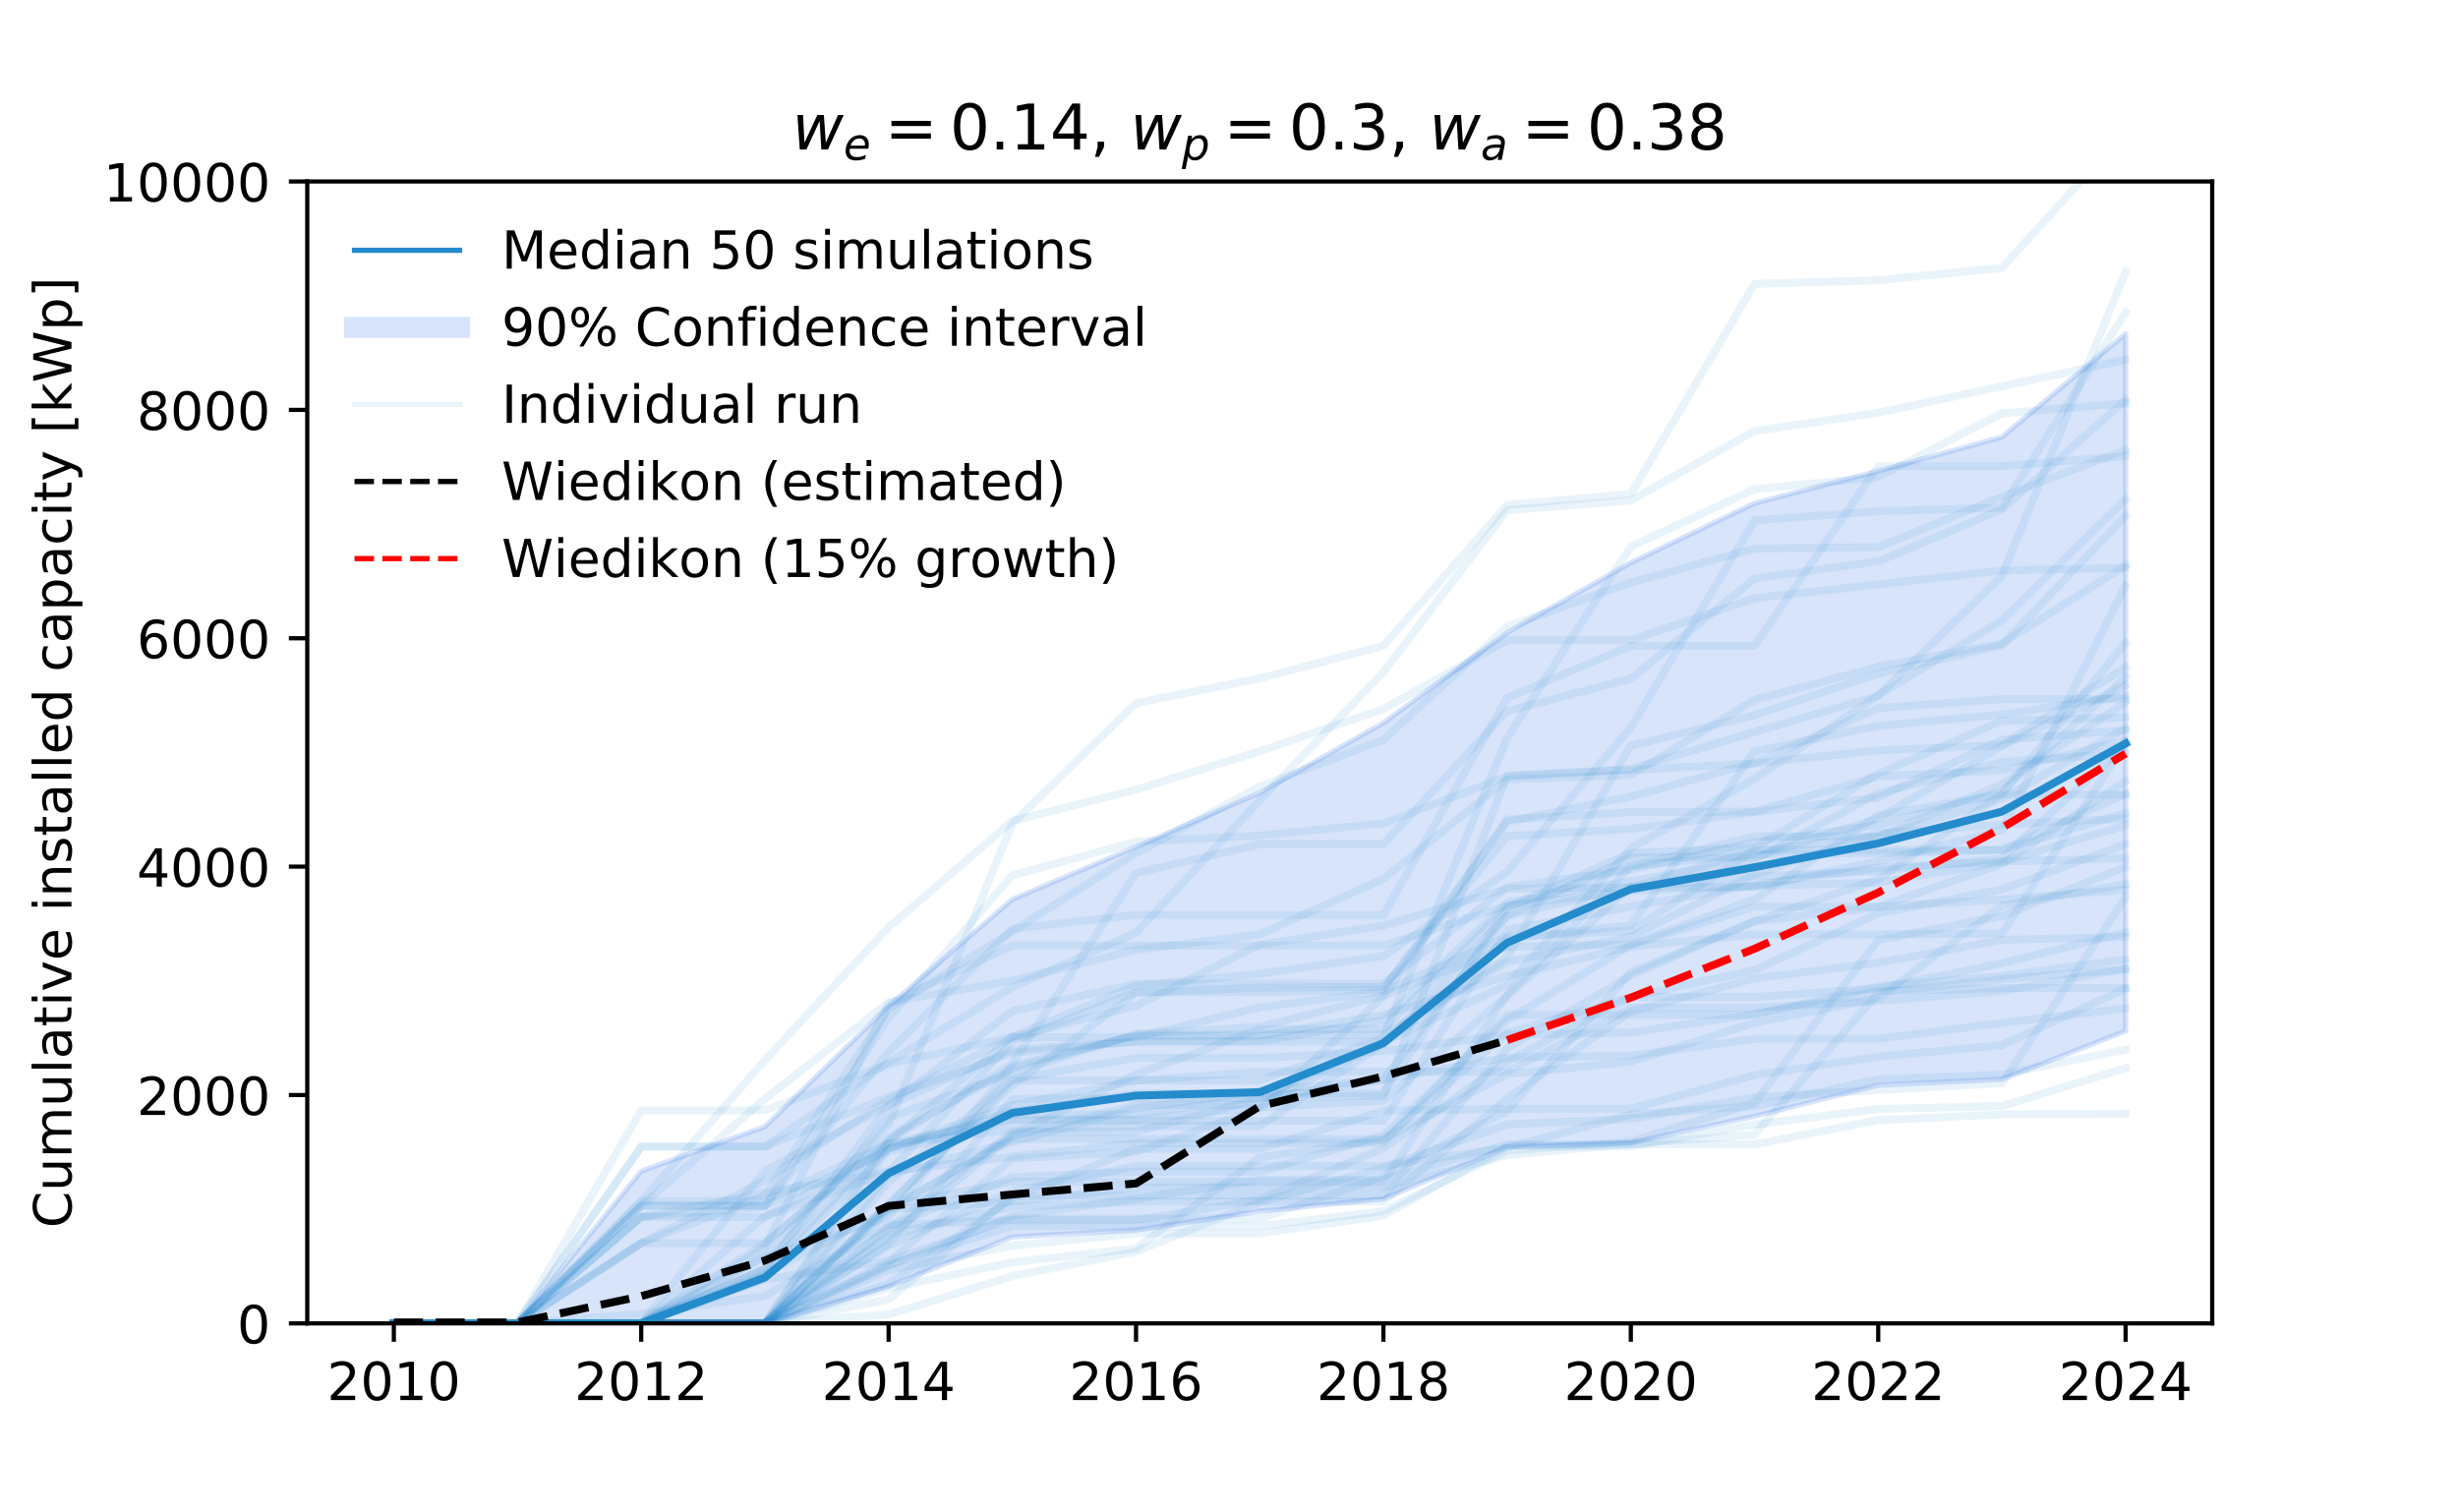 <?xml version="1.0" encoding="utf-8" standalone="no"?>
<!DOCTYPE svg PUBLIC "-//W3C//DTD SVG 1.1//EN"
  "http://www.w3.org/Graphics/SVG/1.1/DTD/svg11.dtd">
<!-- Created with matplotlib (https://matplotlib.org/) -->
<svg height="288pt" version="1.1" viewBox="0 0 468 288" width="468pt" xmlns="http://www.w3.org/2000/svg" xmlns:xlink="http://www.w3.org/1999/xlink">
 <defs>
  <style type="text/css">
*{stroke-linecap:butt;stroke-linejoin:round;}
  </style>
 </defs>
 <g id="figure_1">
  <g id="patch_1">
   <path d="M 0 288 
L 468 288 
L 468 0 
L 0 0 
z
" style="fill:#ffffff;"/>
  </g>
  <g id="axes_1">
   <g id="patch_2">
    <path d="M 58.5 252 
L 421.2 252 
L 421.2 34.56 
L 58.5 34.56 
z
" style="fill:#ffffff;"/>
   </g>
   <g id="PolyCollection_1">
    <defs>
     <path d="M 74.986 -36 
L 74.986 -36 
L 98.538 -36 
L 122.09 -36 
L 145.642 -36 
L 169.194 -43.059 
L 192.746 -52.469 
L 216.298 -53.76 
L 239.85 -57.368 
L 263.402 -59.722 
L 286.954 -69.601 
L 310.506 -70.401 
L 334.058 -75.441 
L 357.61 -81.365 
L 381.162 -82.471 
L 404.714 -91.665 
L 404.714 -224.437 
L 404.714 -224.437 
L 381.162 -204.769 
L 357.61 -198.303 
L 334.058 -192.169 
L 310.506 -180.842 
L 286.954 -167.517 
L 263.402 -150.353 
L 239.85 -137.035 
L 216.298 -126.75 
L 192.746 -116.734 
L 169.194 -96.417 
L 145.642 -73.463 
L 122.09 -64.992 
L 98.538 -36 
L 74.986 -36 
z
" id="mc5a9a55928" style="stroke:#6495ed;stroke-opacity:0.25;"/>
    </defs>
    <g clip-path="url(#pe3a71617b0)">
     <use style="fill:#6495ed;fill-opacity:0.25;stroke:#6495ed;stroke-opacity:0.25;" x="0" xlink:href="#mc5a9a55928" y="288"/>
    </g>
   </g>
   <g id="matplotlib.axis_1">
    <g id="xtick_1">
     <g id="line2d_1">
      <defs>
       <path d="M 0 0 
L 0 3.5 
" id="ma11975e19b" style="stroke:#000000;stroke-width:0.8;"/>
      </defs>
      <g>
       <use style="stroke:#000000;stroke-width:0.8;" x="74.986" xlink:href="#ma11975e19b" y="252"/>
      </g>
     </g>
     <g id="text_1">
      <!-- 2010 -->
      <defs>
       <path d="M 19.188 8.297 
L 53.609 8.297 
L 53.609 0 
L 7.328 0 
L 7.328 8.297 
Q 12.938 14.109 22.625 23.891 
Q 32.328 33.688 34.812 36.531 
Q 39.547 41.844 41.422 45.531 
Q 43.312 49.219 43.312 52.781 
Q 43.312 58.594 39.234 62.25 
Q 35.156 65.922 28.609 65.922 
Q 23.969 65.922 18.812 64.312 
Q 13.672 62.703 7.812 59.422 
L 7.812 69.391 
Q 13.766 71.781 18.938 73 
Q 24.125 74.219 28.422 74.219 
Q 39.75 74.219 46.484 68.547 
Q 53.219 62.891 53.219 53.422 
Q 53.219 48.922 51.531 44.891 
Q 49.859 40.875 45.406 35.406 
Q 44.188 33.984 37.641 27.219 
Q 31.109 20.453 19.188 8.297 
z
" id="DejaVuSans-50"/>
       <path d="M 31.781 66.406 
Q 24.172 66.406 20.328 58.906 
Q 16.5 51.422 16.5 36.375 
Q 16.5 21.391 20.328 13.891 
Q 24.172 6.391 31.781 6.391 
Q 39.453 6.391 43.281 13.891 
Q 47.125 21.391 47.125 36.375 
Q 47.125 51.422 43.281 58.906 
Q 39.453 66.406 31.781 66.406 
z
M 31.781 74.219 
Q 44.047 74.219 50.516 64.516 
Q 56.984 54.828 56.984 36.375 
Q 56.984 17.969 50.516 8.266 
Q 44.047 -1.422 31.781 -1.422 
Q 19.531 -1.422 13.062 8.266 
Q 6.594 17.969 6.594 36.375 
Q 6.594 54.828 13.062 64.516 
Q 19.531 74.219 31.781 74.219 
z
" id="DejaVuSans-48"/>
       <path d="M 12.406 8.297 
L 28.516 8.297 
L 28.516 63.922 
L 10.984 60.406 
L 10.984 69.391 
L 28.422 72.906 
L 38.281 72.906 
L 38.281 8.297 
L 54.391 8.297 
L 54.391 0 
L 12.406 0 
z
" id="DejaVuSans-49"/>
      </defs>
      <g transform="translate(62.261 266.598)scale(0.1 -0.1)">
       <use xlink:href="#DejaVuSans-50"/>
       <use x="63.623" xlink:href="#DejaVuSans-48"/>
       <use x="127.246" xlink:href="#DejaVuSans-49"/>
       <use x="190.869" xlink:href="#DejaVuSans-48"/>
      </g>
     </g>
    </g>
    <g id="xtick_2">
     <g id="line2d_2">
      <g>
       <use style="stroke:#000000;stroke-width:0.8;" x="122.09" xlink:href="#ma11975e19b" y="252"/>
      </g>
     </g>
     <g id="text_2">
      <!-- 2012 -->
      <g transform="translate(109.365 266.598)scale(0.1 -0.1)">
       <use xlink:href="#DejaVuSans-50"/>
       <use x="63.623" xlink:href="#DejaVuSans-48"/>
       <use x="127.246" xlink:href="#DejaVuSans-49"/>
       <use x="190.869" xlink:href="#DejaVuSans-50"/>
      </g>
     </g>
    </g>
    <g id="xtick_3">
     <g id="line2d_3">
      <g>
       <use style="stroke:#000000;stroke-width:0.8;" x="169.194" xlink:href="#ma11975e19b" y="252"/>
      </g>
     </g>
     <g id="text_3">
      <!-- 2014 -->
      <defs>
       <path d="M 37.797 64.312 
L 12.891 25.391 
L 37.797 25.391 
z
M 35.203 72.906 
L 47.609 72.906 
L 47.609 25.391 
L 58.016 25.391 
L 58.016 17.188 
L 47.609 17.188 
L 47.609 0 
L 37.797 0 
L 37.797 17.188 
L 4.891 17.188 
L 4.891 26.703 
z
" id="DejaVuSans-52"/>
      </defs>
      <g transform="translate(156.469 266.598)scale(0.1 -0.1)">
       <use xlink:href="#DejaVuSans-50"/>
       <use x="63.623" xlink:href="#DejaVuSans-48"/>
       <use x="127.246" xlink:href="#DejaVuSans-49"/>
       <use x="190.869" xlink:href="#DejaVuSans-52"/>
      </g>
     </g>
    </g>
    <g id="xtick_4">
     <g id="line2d_4">
      <g>
       <use style="stroke:#000000;stroke-width:0.8;" x="216.298" xlink:href="#ma11975e19b" y="252"/>
      </g>
     </g>
     <g id="text_4">
      <!-- 2016 -->
      <defs>
       <path d="M 33.016 40.375 
Q 26.375 40.375 22.484 35.828 
Q 18.609 31.297 18.609 23.391 
Q 18.609 15.531 22.484 10.953 
Q 26.375 6.391 33.016 6.391 
Q 39.656 6.391 43.531 10.953 
Q 47.406 15.531 47.406 23.391 
Q 47.406 31.297 43.531 35.828 
Q 39.656 40.375 33.016 40.375 
z
M 52.594 71.297 
L 52.594 62.312 
Q 48.875 64.062 45.094 64.984 
Q 41.312 65.922 37.594 65.922 
Q 27.828 65.922 22.672 59.328 
Q 17.531 52.734 16.797 39.406 
Q 19.672 43.656 24.016 45.922 
Q 28.375 48.188 33.594 48.188 
Q 44.578 48.188 50.953 41.516 
Q 57.328 34.859 57.328 23.391 
Q 57.328 12.156 50.688 5.359 
Q 44.047 -1.422 33.016 -1.422 
Q 20.359 -1.422 13.672 8.266 
Q 6.984 17.969 6.984 36.375 
Q 6.984 53.656 15.188 63.938 
Q 23.391 74.219 37.203 74.219 
Q 40.922 74.219 44.703 73.484 
Q 48.484 72.75 52.594 71.297 
z
" id="DejaVuSans-54"/>
      </defs>
      <g transform="translate(203.573 266.598)scale(0.1 -0.1)">
       <use xlink:href="#DejaVuSans-50"/>
       <use x="63.623" xlink:href="#DejaVuSans-48"/>
       <use x="127.246" xlink:href="#DejaVuSans-49"/>
       <use x="190.869" xlink:href="#DejaVuSans-54"/>
      </g>
     </g>
    </g>
    <g id="xtick_5">
     <g id="line2d_5">
      <g>
       <use style="stroke:#000000;stroke-width:0.8;" x="263.402" xlink:href="#ma11975e19b" y="252"/>
      </g>
     </g>
     <g id="text_5">
      <!-- 2018 -->
      <defs>
       <path d="M 31.781 34.625 
Q 24.75 34.625 20.719 30.859 
Q 16.703 27.094 16.703 20.516 
Q 16.703 13.922 20.719 10.156 
Q 24.75 6.391 31.781 6.391 
Q 38.812 6.391 42.859 10.172 
Q 46.922 13.969 46.922 20.516 
Q 46.922 27.094 42.891 30.859 
Q 38.875 34.625 31.781 34.625 
z
M 21.922 38.812 
Q 15.578 40.375 12.031 44.719 
Q 8.5 49.078 8.5 55.328 
Q 8.5 64.062 14.719 69.141 
Q 20.953 74.219 31.781 74.219 
Q 42.672 74.219 48.875 69.141 
Q 55.078 64.062 55.078 55.328 
Q 55.078 49.078 51.531 44.719 
Q 48 40.375 41.703 38.812 
Q 48.828 37.156 52.797 32.312 
Q 56.781 27.484 56.781 20.516 
Q 56.781 9.906 50.312 4.234 
Q 43.844 -1.422 31.781 -1.422 
Q 19.734 -1.422 13.25 4.234 
Q 6.781 9.906 6.781 20.516 
Q 6.781 27.484 10.781 32.312 
Q 14.797 37.156 21.922 38.812 
z
M 18.312 54.391 
Q 18.312 48.734 21.844 45.562 
Q 25.391 42.391 31.781 42.391 
Q 38.141 42.391 41.719 45.562 
Q 45.312 48.734 45.312 54.391 
Q 45.312 60.062 41.719 63.234 
Q 38.141 66.406 31.781 66.406 
Q 25.391 66.406 21.844 63.234 
Q 18.312 60.062 18.312 54.391 
z
" id="DejaVuSans-56"/>
      </defs>
      <g transform="translate(250.677 266.598)scale(0.1 -0.1)">
       <use xlink:href="#DejaVuSans-50"/>
       <use x="63.623" xlink:href="#DejaVuSans-48"/>
       <use x="127.246" xlink:href="#DejaVuSans-49"/>
       <use x="190.869" xlink:href="#DejaVuSans-56"/>
      </g>
     </g>
    </g>
    <g id="xtick_6">
     <g id="line2d_6">
      <g>
       <use style="stroke:#000000;stroke-width:0.8;" x="310.506" xlink:href="#ma11975e19b" y="252"/>
      </g>
     </g>
     <g id="text_6">
      <!-- 2020 -->
      <g transform="translate(297.781 266.598)scale(0.1 -0.1)">
       <use xlink:href="#DejaVuSans-50"/>
       <use x="63.623" xlink:href="#DejaVuSans-48"/>
       <use x="127.246" xlink:href="#DejaVuSans-50"/>
       <use x="190.869" xlink:href="#DejaVuSans-48"/>
      </g>
     </g>
    </g>
    <g id="xtick_7">
     <g id="line2d_7">
      <g>
       <use style="stroke:#000000;stroke-width:0.8;" x="357.61" xlink:href="#ma11975e19b" y="252"/>
      </g>
     </g>
     <g id="text_7">
      <!-- 2022 -->
      <g transform="translate(344.885 266.598)scale(0.1 -0.1)">
       <use xlink:href="#DejaVuSans-50"/>
       <use x="63.623" xlink:href="#DejaVuSans-48"/>
       <use x="127.246" xlink:href="#DejaVuSans-50"/>
       <use x="190.869" xlink:href="#DejaVuSans-50"/>
      </g>
     </g>
    </g>
    <g id="xtick_8">
     <g id="line2d_8">
      <g>
       <use style="stroke:#000000;stroke-width:0.8;" x="404.714" xlink:href="#ma11975e19b" y="252"/>
      </g>
     </g>
     <g id="text_8">
      <!-- 2024 -->
      <g transform="translate(391.989 266.598)scale(0.1 -0.1)">
       <use xlink:href="#DejaVuSans-50"/>
       <use x="63.623" xlink:href="#DejaVuSans-48"/>
       <use x="127.246" xlink:href="#DejaVuSans-50"/>
       <use x="190.869" xlink:href="#DejaVuSans-52"/>
      </g>
     </g>
    </g>
   </g>
   <g id="matplotlib.axis_2">
    <g id="ytick_1">
     <g id="line2d_9">
      <defs>
       <path d="M 0 0 
L -3.5 0 
" id="mb583864856" style="stroke:#000000;stroke-width:0.8;"/>
      </defs>
      <g>
       <use style="stroke:#000000;stroke-width:0.8;" x="58.5" xlink:href="#mb583864856" y="252"/>
      </g>
     </g>
     <g id="text_9">
      <!-- 0 -->
      <g transform="translate(45.138 255.799)scale(0.1 -0.1)">
       <use xlink:href="#DejaVuSans-48"/>
      </g>
     </g>
    </g>
    <g id="ytick_2">
     <g id="line2d_10">
      <g>
       <use style="stroke:#000000;stroke-width:0.8;" x="58.5" xlink:href="#mb583864856" y="208.512"/>
      </g>
     </g>
     <g id="text_10">
      <!-- 2000 -->
      <g transform="translate(26.05 212.311)scale(0.1 -0.1)">
       <use xlink:href="#DejaVuSans-50"/>
       <use x="63.623" xlink:href="#DejaVuSans-48"/>
       <use x="127.246" xlink:href="#DejaVuSans-48"/>
       <use x="190.869" xlink:href="#DejaVuSans-48"/>
      </g>
     </g>
    </g>
    <g id="ytick_3">
     <g id="line2d_11">
      <g>
       <use style="stroke:#000000;stroke-width:0.8;" x="58.5" xlink:href="#mb583864856" y="165.024"/>
      </g>
     </g>
     <g id="text_11">
      <!-- 4000 -->
      <g transform="translate(26.05 168.823)scale(0.1 -0.1)">
       <use xlink:href="#DejaVuSans-52"/>
       <use x="63.623" xlink:href="#DejaVuSans-48"/>
       <use x="127.246" xlink:href="#DejaVuSans-48"/>
       <use x="190.869" xlink:href="#DejaVuSans-48"/>
      </g>
     </g>
    </g>
    <g id="ytick_4">
     <g id="line2d_12">
      <g>
       <use style="stroke:#000000;stroke-width:0.8;" x="58.5" xlink:href="#mb583864856" y="121.536"/>
      </g>
     </g>
     <g id="text_12">
      <!-- 6000 -->
      <g transform="translate(26.05 125.335)scale(0.1 -0.1)">
       <use xlink:href="#DejaVuSans-54"/>
       <use x="63.623" xlink:href="#DejaVuSans-48"/>
       <use x="127.246" xlink:href="#DejaVuSans-48"/>
       <use x="190.869" xlink:href="#DejaVuSans-48"/>
      </g>
     </g>
    </g>
    <g id="ytick_5">
     <g id="line2d_13">
      <g>
       <use style="stroke:#000000;stroke-width:0.8;" x="58.5" xlink:href="#mb583864856" y="78.048"/>
      </g>
     </g>
     <g id="text_13">
      <!-- 8000 -->
      <g transform="translate(26.05 81.847)scale(0.1 -0.1)">
       <use xlink:href="#DejaVuSans-56"/>
       <use x="63.623" xlink:href="#DejaVuSans-48"/>
       <use x="127.246" xlink:href="#DejaVuSans-48"/>
       <use x="190.869" xlink:href="#DejaVuSans-48"/>
      </g>
     </g>
    </g>
    <g id="ytick_6">
     <g id="line2d_14">
      <g>
       <use style="stroke:#000000;stroke-width:0.8;" x="58.5" xlink:href="#mb583864856" y="34.56"/>
      </g>
     </g>
     <g id="text_14">
      <!-- 10000 -->
      <g transform="translate(19.688 38.359)scale(0.1 -0.1)">
       <use xlink:href="#DejaVuSans-49"/>
       <use x="63.623" xlink:href="#DejaVuSans-48"/>
       <use x="127.246" xlink:href="#DejaVuSans-48"/>
       <use x="190.869" xlink:href="#DejaVuSans-48"/>
       <use x="254.492" xlink:href="#DejaVuSans-48"/>
      </g>
     </g>
    </g>
    <g id="text_15">
     <!-- Cumulative installed capacity [kWp] -->
     <defs>
      <path d="M 64.406 67.281 
L 64.406 56.891 
Q 59.422 61.531 53.781 63.812 
Q 48.141 66.109 41.797 66.109 
Q 29.297 66.109 22.656 58.469 
Q 16.016 50.828 16.016 36.375 
Q 16.016 21.969 22.656 14.328 
Q 29.297 6.688 41.797 6.688 
Q 48.141 6.688 53.781 8.984 
Q 59.422 11.281 64.406 15.922 
L 64.406 5.609 
Q 59.234 2.094 53.438 0.328 
Q 47.656 -1.422 41.219 -1.422 
Q 24.656 -1.422 15.125 8.703 
Q 5.609 18.844 5.609 36.375 
Q 5.609 53.953 15.125 64.078 
Q 24.656 74.219 41.219 74.219 
Q 47.75 74.219 53.531 72.484 
Q 59.328 70.75 64.406 67.281 
z
" id="DejaVuSans-67"/>
      <path d="M 8.5 21.578 
L 8.5 54.688 
L 17.484 54.688 
L 17.484 21.922 
Q 17.484 14.156 20.5 10.266 
Q 23.531 6.391 29.594 6.391 
Q 36.859 6.391 41.078 11.031 
Q 45.312 15.672 45.312 23.688 
L 45.312 54.688 
L 54.297 54.688 
L 54.297 0 
L 45.312 0 
L 45.312 8.406 
Q 42.047 3.422 37.719 1 
Q 33.406 -1.422 27.688 -1.422 
Q 18.266 -1.422 13.375 4.438 
Q 8.5 10.297 8.5 21.578 
z
M 31.109 56 
z
" id="DejaVuSans-117"/>
      <path d="M 52 44.188 
Q 55.375 50.25 60.062 53.125 
Q 64.75 56 71.094 56 
Q 79.641 56 84.281 50.016 
Q 88.922 44.047 88.922 33.016 
L 88.922 0 
L 79.891 0 
L 79.891 32.719 
Q 79.891 40.578 77.094 44.375 
Q 74.312 48.188 68.609 48.188 
Q 61.625 48.188 57.562 43.547 
Q 53.516 38.922 53.516 30.906 
L 53.516 0 
L 44.484 0 
L 44.484 32.719 
Q 44.484 40.625 41.703 44.406 
Q 38.922 48.188 33.109 48.188 
Q 26.219 48.188 22.156 43.531 
Q 18.109 38.875 18.109 30.906 
L 18.109 0 
L 9.078 0 
L 9.078 54.688 
L 18.109 54.688 
L 18.109 46.188 
Q 21.188 51.219 25.484 53.609 
Q 29.781 56 35.688 56 
Q 41.656 56 45.828 52.969 
Q 50 49.953 52 44.188 
z
" id="DejaVuSans-109"/>
      <path d="M 9.422 75.984 
L 18.406 75.984 
L 18.406 0 
L 9.422 0 
z
" id="DejaVuSans-108"/>
      <path d="M 34.281 27.484 
Q 23.391 27.484 19.188 25 
Q 14.984 22.516 14.984 16.5 
Q 14.984 11.719 18.141 8.906 
Q 21.297 6.109 26.703 6.109 
Q 34.188 6.109 38.703 11.406 
Q 43.219 16.703 43.219 25.484 
L 43.219 27.484 
z
M 52.203 31.203 
L 52.203 0 
L 43.219 0 
L 43.219 8.297 
Q 40.141 3.328 35.547 0.953 
Q 30.953 -1.422 24.312 -1.422 
Q 15.922 -1.422 10.953 3.297 
Q 6 8.016 6 15.922 
Q 6 25.141 12.172 29.828 
Q 18.359 34.516 30.609 34.516 
L 43.219 34.516 
L 43.219 35.406 
Q 43.219 41.609 39.141 45 
Q 35.062 48.391 27.688 48.391 
Q 23 48.391 18.547 47.266 
Q 14.109 46.141 10.016 43.891 
L 10.016 52.203 
Q 14.938 54.109 19.578 55.047 
Q 24.219 56 28.609 56 
Q 40.484 56 46.344 49.844 
Q 52.203 43.703 52.203 31.203 
z
" id="DejaVuSans-97"/>
      <path d="M 18.312 70.219 
L 18.312 54.688 
L 36.812 54.688 
L 36.812 47.703 
L 18.312 47.703 
L 18.312 18.016 
Q 18.312 11.328 20.141 9.422 
Q 21.969 7.516 27.594 7.516 
L 36.812 7.516 
L 36.812 0 
L 27.594 0 
Q 17.188 0 13.234 3.875 
Q 9.281 7.766 9.281 18.016 
L 9.281 47.703 
L 2.688 47.703 
L 2.688 54.688 
L 9.281 54.688 
L 9.281 70.219 
z
" id="DejaVuSans-116"/>
      <path d="M 9.422 54.688 
L 18.406 54.688 
L 18.406 0 
L 9.422 0 
z
M 9.422 75.984 
L 18.406 75.984 
L 18.406 64.594 
L 9.422 64.594 
z
" id="DejaVuSans-105"/>
      <path d="M 2.984 54.688 
L 12.5 54.688 
L 29.594 8.797 
L 46.688 54.688 
L 56.203 54.688 
L 35.688 0 
L 23.484 0 
z
" id="DejaVuSans-118"/>
      <path d="M 56.203 29.594 
L 56.203 25.203 
L 14.891 25.203 
Q 15.484 15.922 20.484 11.062 
Q 25.484 6.203 34.422 6.203 
Q 39.594 6.203 44.453 7.469 
Q 49.312 8.734 54.109 11.281 
L 54.109 2.781 
Q 49.266 0.734 44.188 -0.344 
Q 39.109 -1.422 33.891 -1.422 
Q 20.797 -1.422 13.156 6.188 
Q 5.516 13.812 5.516 26.812 
Q 5.516 40.234 12.766 48.109 
Q 20.016 56 32.328 56 
Q 43.359 56 49.781 48.891 
Q 56.203 41.797 56.203 29.594 
z
M 47.219 32.234 
Q 47.125 39.594 43.094 43.984 
Q 39.062 48.391 32.422 48.391 
Q 24.906 48.391 20.391 44.141 
Q 15.875 39.891 15.188 32.172 
z
" id="DejaVuSans-101"/>
      <path id="DejaVuSans-32"/>
      <path d="M 54.891 33.016 
L 54.891 0 
L 45.906 0 
L 45.906 32.719 
Q 45.906 40.484 42.875 44.328 
Q 39.844 48.188 33.797 48.188 
Q 26.516 48.188 22.312 43.547 
Q 18.109 38.922 18.109 30.906 
L 18.109 0 
L 9.078 0 
L 9.078 54.688 
L 18.109 54.688 
L 18.109 46.188 
Q 21.344 51.125 25.703 53.562 
Q 30.078 56 35.797 56 
Q 45.219 56 50.047 50.172 
Q 54.891 44.344 54.891 33.016 
z
" id="DejaVuSans-110"/>
      <path d="M 44.281 53.078 
L 44.281 44.578 
Q 40.484 46.531 36.375 47.5 
Q 32.281 48.484 27.875 48.484 
Q 21.188 48.484 17.844 46.438 
Q 14.5 44.391 14.5 40.281 
Q 14.5 37.156 16.891 35.375 
Q 19.281 33.594 26.516 31.984 
L 29.594 31.297 
Q 39.156 29.25 43.188 25.516 
Q 47.219 21.781 47.219 15.094 
Q 47.219 7.469 41.188 3.016 
Q 35.156 -1.422 24.609 -1.422 
Q 20.219 -1.422 15.453 -0.562 
Q 10.688 0.297 5.422 2 
L 5.422 11.281 
Q 10.406 8.688 15.234 7.391 
Q 20.062 6.109 24.812 6.109 
Q 31.156 6.109 34.562 8.281 
Q 37.984 10.453 37.984 14.406 
Q 37.984 18.062 35.516 20.016 
Q 33.062 21.969 24.703 23.781 
L 21.578 24.516 
Q 13.234 26.266 9.516 29.906 
Q 5.812 33.547 5.812 39.891 
Q 5.812 47.609 11.281 51.797 
Q 16.75 56 26.812 56 
Q 31.781 56 36.172 55.266 
Q 40.578 54.547 44.281 53.078 
z
" id="DejaVuSans-115"/>
      <path d="M 45.406 46.391 
L 45.406 75.984 
L 54.391 75.984 
L 54.391 0 
L 45.406 0 
L 45.406 8.203 
Q 42.578 3.328 38.25 0.953 
Q 33.938 -1.422 27.875 -1.422 
Q 17.969 -1.422 11.734 6.484 
Q 5.516 14.406 5.516 27.297 
Q 5.516 40.188 11.734 48.094 
Q 17.969 56 27.875 56 
Q 33.938 56 38.25 53.625 
Q 42.578 51.266 45.406 46.391 
z
M 14.797 27.297 
Q 14.797 17.391 18.875 11.75 
Q 22.953 6.109 30.078 6.109 
Q 37.203 6.109 41.297 11.75 
Q 45.406 17.391 45.406 27.297 
Q 45.406 37.203 41.297 42.844 
Q 37.203 48.484 30.078 48.484 
Q 22.953 48.484 18.875 42.844 
Q 14.797 37.203 14.797 27.297 
z
" id="DejaVuSans-100"/>
      <path d="M 48.781 52.594 
L 48.781 44.188 
Q 44.969 46.297 41.141 47.344 
Q 37.312 48.391 33.406 48.391 
Q 24.656 48.391 19.812 42.844 
Q 14.984 37.312 14.984 27.297 
Q 14.984 17.281 19.812 11.734 
Q 24.656 6.203 33.406 6.203 
Q 37.312 6.203 41.141 7.25 
Q 44.969 8.297 48.781 10.406 
L 48.781 2.094 
Q 45.016 0.344 40.984 -0.531 
Q 36.969 -1.422 32.422 -1.422 
Q 20.062 -1.422 12.781 6.344 
Q 5.516 14.109 5.516 27.297 
Q 5.516 40.672 12.859 48.328 
Q 20.219 56 33.016 56 
Q 37.156 56 41.109 55.141 
Q 45.062 54.297 48.781 52.594 
z
" id="DejaVuSans-99"/>
      <path d="M 18.109 8.203 
L 18.109 -20.797 
L 9.078 -20.797 
L 9.078 54.688 
L 18.109 54.688 
L 18.109 46.391 
Q 20.953 51.266 25.266 53.625 
Q 29.594 56 35.594 56 
Q 45.562 56 51.781 48.094 
Q 58.016 40.188 58.016 27.297 
Q 58.016 14.406 51.781 6.484 
Q 45.562 -1.422 35.594 -1.422 
Q 29.594 -1.422 25.266 0.953 
Q 20.953 3.328 18.109 8.203 
z
M 48.688 27.297 
Q 48.688 37.203 44.609 42.844 
Q 40.531 48.484 33.406 48.484 
Q 26.266 48.484 22.188 42.844 
Q 18.109 37.203 18.109 27.297 
Q 18.109 17.391 22.188 11.75 
Q 26.266 6.109 33.406 6.109 
Q 40.531 6.109 44.609 11.75 
Q 48.688 17.391 48.688 27.297 
z
" id="DejaVuSans-112"/>
      <path d="M 32.172 -5.078 
Q 28.375 -14.844 24.75 -17.812 
Q 21.141 -20.797 15.094 -20.797 
L 7.906 -20.797 
L 7.906 -13.281 
L 13.188 -13.281 
Q 16.891 -13.281 18.938 -11.516 
Q 21 -9.766 23.484 -3.219 
L 25.094 0.875 
L 2.984 54.688 
L 12.5 54.688 
L 29.594 11.922 
L 46.688 54.688 
L 56.203 54.688 
z
" id="DejaVuSans-121"/>
      <path d="M 8.594 75.984 
L 29.297 75.984 
L 29.297 69 
L 17.578 69 
L 17.578 -6.203 
L 29.297 -6.203 
L 29.297 -13.188 
L 8.594 -13.188 
z
" id="DejaVuSans-91"/>
      <path d="M 9.078 75.984 
L 18.109 75.984 
L 18.109 31.109 
L 44.922 54.688 
L 56.391 54.688 
L 27.391 29.109 
L 57.625 0 
L 45.906 0 
L 18.109 26.703 
L 18.109 0 
L 9.078 0 
z
" id="DejaVuSans-107"/>
      <path d="M 3.328 72.906 
L 13.281 72.906 
L 28.609 11.281 
L 43.891 72.906 
L 54.984 72.906 
L 70.312 11.281 
L 85.594 72.906 
L 95.609 72.906 
L 77.297 0 
L 64.891 0 
L 49.516 63.281 
L 33.984 0 
L 21.578 0 
z
" id="DejaVuSans-87"/>
      <path d="M 30.422 75.984 
L 30.422 -13.188 
L 9.719 -13.188 
L 9.719 -6.203 
L 21.391 -6.203 
L 21.391 69 
L 9.719 69 
L 9.719 75.984 
z
" id="DejaVuSans-93"/>
     </defs>
     <g transform="translate(13.608 233.825)rotate(-90)scale(0.1 -0.1)">
      <use xlink:href="#DejaVuSans-67"/>
      <use x="69.824" xlink:href="#DejaVuSans-117"/>
      <use x="133.203" xlink:href="#DejaVuSans-109"/>
      <use x="230.615" xlink:href="#DejaVuSans-117"/>
      <use x="293.994" xlink:href="#DejaVuSans-108"/>
      <use x="321.777" xlink:href="#DejaVuSans-97"/>
      <use x="383.057" xlink:href="#DejaVuSans-116"/>
      <use x="422.266" xlink:href="#DejaVuSans-105"/>
      <use x="450.049" xlink:href="#DejaVuSans-118"/>
      <use x="509.229" xlink:href="#DejaVuSans-101"/>
      <use x="570.752" xlink:href="#DejaVuSans-32"/>
      <use x="602.539" xlink:href="#DejaVuSans-105"/>
      <use x="630.322" xlink:href="#DejaVuSans-110"/>
      <use x="693.701" xlink:href="#DejaVuSans-115"/>
      <use x="745.801" xlink:href="#DejaVuSans-116"/>
      <use x="785.01" xlink:href="#DejaVuSans-97"/>
      <use x="846.289" xlink:href="#DejaVuSans-108"/>
      <use x="874.072" xlink:href="#DejaVuSans-108"/>
      <use x="901.855" xlink:href="#DejaVuSans-101"/>
      <use x="963.379" xlink:href="#DejaVuSans-100"/>
      <use x="1026.855" xlink:href="#DejaVuSans-32"/>
      <use x="1058.643" xlink:href="#DejaVuSans-99"/>
      <use x="1113.623" xlink:href="#DejaVuSans-97"/>
      <use x="1174.902" xlink:href="#DejaVuSans-112"/>
      <use x="1238.379" xlink:href="#DejaVuSans-97"/>
      <use x="1299.658" xlink:href="#DejaVuSans-99"/>
      <use x="1354.639" xlink:href="#DejaVuSans-105"/>
      <use x="1382.422" xlink:href="#DejaVuSans-116"/>
      <use x="1421.631" xlink:href="#DejaVuSans-121"/>
      <use x="1480.811" xlink:href="#DejaVuSans-32"/>
      <use x="1512.598" xlink:href="#DejaVuSans-91"/>
      <use x="1551.611" xlink:href="#DejaVuSans-107"/>
      <use x="1609.521" xlink:href="#DejaVuSans-87"/>
      <use x="1708.398" xlink:href="#DejaVuSans-112"/>
      <use x="1771.875" xlink:href="#DejaVuSans-93"/>
     </g>
    </g>
   </g>
   <g id="line2d_15">
    <path clip-path="url(#pe3a71617b0)" d="M 74.986 252 
L 98.538 252 
L 122.09 252 
L 145.642 252 
L 169.194 235.627 
L 192.746 216.122 
L 216.298 204.62 
L 239.85 195.966 
L 263.402 195.966 
L 286.954 172.721 
L 310.506 164.915 
L 334.058 162.719 
L 357.61 162.436 
L 381.162 161.828 
L 404.714 154.826 
" style="fill:none;stroke:#248bcc;stroke-linecap:square;stroke-opacity:0.1;stroke-width:1.5;"/>
   </g>
   <g id="line2d_16">
    <path clip-path="url(#pe3a71617b0)" d="M 74.986 252 
L 98.538 252 
L 122.09 252 
L 145.642 252 
L 169.194 235.17 
L 192.746 229.778 
L 216.298 228.777 
L 239.85 228.777 
L 263.402 228.777 
L 286.954 209.186 
L 310.506 192.595 
L 334.058 186.311 
L 357.61 183.332 
L 381.162 178.962 
L 404.714 178.375 
" style="fill:none;stroke:#248bcc;stroke-linecap:square;stroke-opacity:0.1;stroke-width:1.5;"/>
   </g>
   <g id="line2d_17">
    <path clip-path="url(#pe3a71617b0)" d="M 74.986 252 
L 98.538 252 
L 122.09 252 
L 145.642 252 
L 169.194 241.041 
L 192.746 231.539 
L 216.298 228.277 
L 239.85 224.603 
L 263.402 224.603 
L 286.954 217.905 
L 310.506 217.905 
L 334.058 217.905 
L 357.61 213.296 
L 381.162 212.208 
L 404.714 212.056 
" style="fill:none;stroke:#248bcc;stroke-linecap:square;stroke-opacity:0.1;stroke-width:1.5;"/>
   </g>
   <g id="line2d_18">
    <path clip-path="url(#pe3a71617b0)" d="M 74.986 252 
L 98.538 252 
L 122.09 252 
L 145.642 252 
L 169.194 223.646 
L 192.746 217.449 
L 216.298 210.991 
L 239.85 207.729 
L 263.402 205.598 
L 286.954 174.374 
L 310.506 168.894 
L 334.058 168.894 
L 357.61 163.98 
L 381.162 158.109 
L 404.714 111.534 
" style="fill:none;stroke:#248bcc;stroke-linecap:square;stroke-opacity:0.1;stroke-width:1.5;"/>
   </g>
   <g id="line2d_19">
    <path clip-path="url(#pe3a71617b0)" d="M 74.986 252 
L 98.538 252 
L 122.09 252 
L 145.642 252 
L 169.194 241.846 
L 192.746 237.214 
L 216.298 234.866 
L 239.85 234.866 
L 263.402 231.495 
L 286.954 218.232 
L 310.506 218.232 
L 334.058 214.144 
L 357.61 211.165 
L 381.162 210.621 
L 404.714 203.38 
" style="fill:none;stroke:#248bcc;stroke-linecap:square;stroke-opacity:0.1;stroke-width:1.5;"/>
   </g>
   <g id="line2d_20">
    <path clip-path="url(#pe3a71617b0)" d="M 74.986 252 
L 98.538 252 
L 122.09 252 
L 145.642 241.585 
L 169.194 212.861 
L 192.746 204.337 
L 216.298 196.879 
L 239.85 195.509 
L 263.402 189.616 
L 286.954 180.31 
L 310.506 179.81 
L 334.058 171.286 
L 357.61 155.239 
L 381.162 151.304 
L 404.714 151.304 
" style="fill:none;stroke:#248bcc;stroke-linecap:square;stroke-opacity:0.1;stroke-width:1.5;"/>
   </g>
   <g id="line2d_21">
    <path clip-path="url(#pe3a71617b0)" d="M 74.986 252 
L 98.538 252 
L 122.09 229.582 
L 145.642 229.582 
L 169.194 219.275 
L 192.746 213.404 
L 216.298 213.404 
L 239.85 213.404 
L 263.402 213.404 
L 286.954 177.114 
L 310.506 172.613 
L 334.058 168.46 
L 357.61 165.22 
L 381.162 164.067 
L 404.714 163.415 
" style="fill:none;stroke:#248bcc;stroke-linecap:square;stroke-opacity:0.1;stroke-width:1.5;"/>
   </g>
   <g id="line2d_22">
    <path clip-path="url(#pe3a71617b0)" d="M 74.986 252 
L 98.538 252 
L 122.09 252 
L 145.642 252 
L 169.194 237.192 
L 192.746 226.82 
L 216.298 222.037 
L 239.85 222.037 
L 263.402 222.037 
L 286.954 218.536 
L 310.506 212.208 
L 334.058 210.621 
L 357.61 205.511 
L 381.162 204.62 
L 404.714 199.858 
" style="fill:none;stroke:#248bcc;stroke-linecap:square;stroke-opacity:0.1;stroke-width:1.5;"/>
   </g>
   <g id="line2d_23">
    <path clip-path="url(#pe3a71617b0)" d="M 74.986 252 
L 98.538 252 
L 122.09 236.714 
L 145.642 236.714 
L 169.194 216.557 
L 192.746 203.446 
L 216.298 197.031 
L 239.85 197.031 
L 263.402 197.031 
L 286.954 183.137 
L 310.506 178.375 
L 334.058 166.546 
L 357.61 158.653 
L 381.162 157 
L 404.714 155.87 
" style="fill:none;stroke:#248bcc;stroke-linecap:square;stroke-opacity:0.1;stroke-width:1.5;"/>
   </g>
   <g id="line2d_24">
    <path clip-path="url(#pe3a71617b0)" d="M 74.986 252 
L 98.538 252 
L 122.09 252 
L 145.642 252 
L 169.194 229.625 
L 192.746 225.059 
L 216.298 225.059 
L 239.85 225.059 
L 263.402 225.059 
L 286.954 189.399 
L 310.506 164.959 
L 334.058 159.284 
L 357.61 159.284 
L 381.162 149.303 
L 404.714 133.756 
" style="fill:none;stroke:#248bcc;stroke-linecap:square;stroke-opacity:0.1;stroke-width:1.5;"/>
   </g>
   <g id="line2d_25">
    <path clip-path="url(#pe3a71617b0)" d="M 74.986 252 
L 98.538 252 
L 122.09 252 
L 145.642 252 
L 169.194 230.604 
L 192.746 216.318 
L 216.298 210.425 
L 239.85 210.425 
L 263.402 198.51 
L 286.954 182.267 
L 310.506 141.997 
L 334.058 136.191 
L 357.61 128.298 
L 381.162 122.862 
L 404.714 98.226 
" style="fill:none;stroke:#248bcc;stroke-linecap:square;stroke-opacity:0.1;stroke-width:1.5;"/>
   </g>
   <g id="line2d_26">
    <path clip-path="url(#pe3a71617b0)" d="M 74.986 252 
L 98.538 252 
L 122.09 252 
L 145.642 239.323 
L 169.194 231.778 
L 192.746 202.902 
L 216.298 197.249 
L 239.85 197.249 
L 263.402 193.248 
L 286.954 185.876 
L 310.506 180.223 
L 334.058 177.918 
L 357.61 177.918 
L 381.162 177.766 
L 404.714 141.41 
" style="fill:none;stroke:#248bcc;stroke-linecap:square;stroke-opacity:0.1;stroke-width:1.5;"/>
   </g>
   <g id="line2d_27">
    <path clip-path="url(#pe3a71617b0)" d="M 74.986 252 
L 98.538 252 
L 122.09 252 
L 145.642 231.626 
L 169.194 223.189 
L 192.746 198.292 
L 216.298 188.921 
L 239.85 188.921 
L 263.402 188.442 
L 286.954 156.457 
L 310.506 151.673 
L 334.058 145.28 
L 357.61 134.822 
L 381.162 133.126 
L 404.714 133.126 
" style="fill:none;stroke:#248bcc;stroke-linecap:square;stroke-opacity:0.1;stroke-width:1.5;"/>
   </g>
   <g id="line2d_28">
    <path clip-path="url(#pe3a71617b0)" d="M 74.986 252 
L 98.538 252 
L 122.09 218.34 
L 145.642 218.34 
L 169.194 208.882 
L 192.746 200.488 
L 216.298 198.292 
L 239.85 198.292 
L 263.402 194.291 
L 286.954 171.852 
L 310.506 167.764 
L 334.058 163.719 
L 357.61 151.043 
L 381.162 145.085 
L 404.714 143.476 
" style="fill:none;stroke:#248bcc;stroke-linecap:square;stroke-opacity:0.1;stroke-width:1.5;"/>
   </g>
   <g id="line2d_29">
    <path clip-path="url(#pe3a71617b0)" d="M 74.986 252 
L 98.538 252 
L 122.09 252 
L 145.642 252 
L 169.194 250.304 
L 192.746 242.998 
L 216.298 238.323 
L 239.85 228.886 
L 263.402 222.341 
L 286.954 214.1 
L 310.506 213.056 
L 334.058 208.925 
L 357.61 207.555 
L 381.162 206.272 
L 404.714 170.895 
" style="fill:none;stroke:#248bcc;stroke-linecap:square;stroke-opacity:0.1;stroke-width:1.5;"/>
   </g>
   <g id="line2d_30">
    <path clip-path="url(#pe3a71617b0)" d="M 74.986 252 
L 98.538 252 
L 122.09 252 
L 145.642 241.585 
L 169.194 210.491 
L 192.746 199.88 
L 216.298 198.379 
L 239.85 198.379 
L 263.402 198.379 
L 286.954 178.744 
L 310.506 176.2 
L 334.058 143.084 
L 357.61 138.192 
L 381.162 136.061 
L 404.714 132.451 
" style="fill:none;stroke:#248bcc;stroke-linecap:square;stroke-opacity:0.1;stroke-width:1.5;"/>
   </g>
   <g id="line2d_31">
    <path clip-path="url(#pe3a71617b0)" d="M 74.986 252 
L 98.538 252 
L 122.09 236.714 
L 145.642 227.603 
L 169.194 192.074 
L 192.746 177.353 
L 216.298 162.458 
L 239.85 149.781 
L 263.402 140.888 
L 286.954 119.318 
L 310.506 110.925 
L 334.058 104.467 
L 357.61 104.184 
L 381.162 94.573 
L 404.714 85.68 
" style="fill:none;stroke:#248bcc;stroke-linecap:square;stroke-opacity:0.1;stroke-width:1.5;"/>
   </g>
   <g id="line2d_32">
    <path clip-path="url(#pe3a71617b0)" d="M 74.986 252 
L 98.538 252 
L 122.09 252 
L 145.642 252 
L 169.194 245.303 
L 192.746 240.367 
L 216.298 237.714 
L 239.85 220.384 
L 263.402 217.014 
L 286.954 196.705 
L 310.506 189.856 
L 334.058 189.856 
L 357.61 188.203 
L 381.162 183.419 
L 404.714 177.527 
" style="fill:none;stroke:#248bcc;stroke-linecap:square;stroke-opacity:0.1;stroke-width:1.5;"/>
   </g>
   <g id="line2d_33">
    <path clip-path="url(#pe3a71617b0)" d="M 74.986 252 
L 98.538 252 
L 122.09 252 
L 145.642 242.585 
L 169.194 230.256 
L 192.746 228.821 
L 216.298 226.168 
L 239.85 226.168 
L 263.402 226.168 
L 286.954 219.971 
L 310.506 217.775 
L 334.058 216.057 
L 357.61 189.051 
L 381.162 186.442 
L 404.714 184.572 
" style="fill:none;stroke:#248bcc;stroke-linecap:square;stroke-opacity:0.1;stroke-width:1.5;"/>
   </g>
   <g id="line2d_34">
    <path clip-path="url(#pe3a71617b0)" d="M 74.986 252 
L 98.538 252 
L 122.09 252 
L 145.642 241.628 
L 169.194 217.797 
L 192.746 215.166 
L 216.298 214.426 
L 239.85 214.426 
L 263.402 198.727 
L 286.954 174.396 
L 310.506 163.263 
L 334.058 163.263 
L 357.61 155.826 
L 381.162 142.084 
L 404.714 130.495 
" style="fill:none;stroke:#248bcc;stroke-linecap:square;stroke-opacity:0.1;stroke-width:1.5;"/>
   </g>
   <g id="line2d_35">
    <path clip-path="url(#pe3a71617b0)" d="M 74.986 252 
L 98.538 252 
L 122.09 231.756 
L 145.642 227.125 
L 169.194 223.037 
L 192.746 220.232 
L 216.298 217.644 
L 239.85 217.644 
L 263.402 217.644 
L 286.954 193.248 
L 310.506 193.248 
L 334.058 193.248 
L 357.61 187.833 
L 381.162 185.855 
L 404.714 182.702 
" style="fill:none;stroke:#248bcc;stroke-linecap:square;stroke-opacity:0.1;stroke-width:1.5;"/>
   </g>
   <g id="line2d_36">
    <path clip-path="url(#pe3a71617b0)" d="M 74.986 252 
L 98.538 252 
L 122.09 252 
L 145.642 252 
L 169.194 236.866 
L 192.746 209.273 
L 216.298 209.034 
L 239.85 209.034 
L 263.402 208.686 
L 286.954 147.694 
L 310.506 146.629 
L 334.058 145.346 
L 357.61 142.889 
L 381.162 141.867 
L 404.714 127.081 
" style="fill:none;stroke:#248bcc;stroke-linecap:square;stroke-opacity:0.1;stroke-width:1.5;"/>
   </g>
   <g id="line2d_37">
    <path clip-path="url(#pe3a71617b0)" d="M 74.986 252 
L 98.538 252 
L 122.09 252 
L 145.642 252 
L 169.194 229.191 
L 192.746 206.664 
L 216.298 189.051 
L 239.85 188.073 
L 263.402 187.92 
L 286.954 159.197 
L 310.506 157.848 
L 334.058 154.609 
L 357.61 151.869 
L 381.162 140.866 
L 404.714 139.062 
" style="fill:none;stroke:#248bcc;stroke-linecap:square;stroke-opacity:0.1;stroke-width:1.5;"/>
   </g>
   <g id="line2d_38">
    <path clip-path="url(#pe3a71617b0)" d="M 74.986 252 
L 98.538 252 
L 122.09 252 
L 145.642 239.128 
L 169.194 214.1 
L 192.746 156.87 
L 216.298 133.887 
L 239.85 129.168 
L 263.402 122.971 
L 286.954 96.161 
L 310.506 94.052 
L 334.058 54.064 
L 357.61 53.369 
L 381.162 50.998 
L 404.714 25.123 
" style="fill:none;stroke:#248bcc;stroke-linecap:square;stroke-opacity:0.1;stroke-width:1.5;"/>
   </g>
   <g id="line2d_39">
    <path clip-path="url(#pe3a71617b0)" d="M 74.986 252 
L 98.538 252 
L 122.09 252 
L 145.642 237.475 
L 169.194 191.182 
L 192.746 180.049 
L 216.298 180.049 
L 239.85 180.049 
L 263.402 180.049 
L 286.954 172.439 
L 310.506 169.634 
L 334.058 168.699 
L 357.61 168.046 
L 381.162 164.154 
L 404.714 157.153 
" style="fill:none;stroke:#248bcc;stroke-linecap:square;stroke-opacity:0.1;stroke-width:1.5;"/>
   </g>
   <g id="line2d_40">
    <path clip-path="url(#pe3a71617b0)" d="M 74.986 252 
L 98.538 252 
L 122.09 252 
L 145.642 252 
L 169.194 225.059 
L 192.746 205.49 
L 216.298 201.467 
L 239.85 201.467 
L 263.402 200.162 
L 286.954 197.009 
L 310.506 196.618 
L 334.058 193.096 
L 357.61 188.747 
L 381.162 188.16 
L 404.714 188.16 
" style="fill:none;stroke:#248bcc;stroke-linecap:square;stroke-opacity:0.1;stroke-width:1.5;"/>
   </g>
   <g id="line2d_41">
    <path clip-path="url(#pe3a71617b0)" d="M 74.986 252 
L 98.538 252 
L 122.09 252 
L 145.642 242.889 
L 169.194 218.732 
L 192.746 211.621 
L 216.298 208.208 
L 239.85 208.208 
L 263.402 208.208 
L 286.954 172.808 
L 310.506 162.436 
L 334.058 161.393 
L 357.61 147.324 
L 381.162 137.257 
L 404.714 136.605 
" style="fill:none;stroke:#248bcc;stroke-linecap:square;stroke-opacity:0.1;stroke-width:1.5;"/>
   </g>
   <g id="line2d_42">
    <path clip-path="url(#pe3a71617b0)" d="M 74.986 252 
L 98.538 252 
L 122.09 252 
L 145.642 252 
L 169.194 240.845 
L 192.746 233.474 
L 216.298 233.474 
L 239.85 233.474 
L 263.402 230.626 
L 286.954 219.123 
L 310.506 217.384 
L 334.058 210.012 
L 357.61 179.005 
L 381.162 174.417 
L 404.714 165.089 
" style="fill:none;stroke:#248bcc;stroke-linecap:square;stroke-opacity:0.1;stroke-width:1.5;"/>
   </g>
   <g id="line2d_43">
    <path clip-path="url(#pe3a71617b0)" d="M 74.986 252 
L 98.538 252 
L 122.09 252 
L 145.642 252 
L 169.194 217.21 
L 192.746 202.619 
L 216.298 166.242 
L 239.85 160.74 
L 263.402 160.74 
L 286.954 135.409 
L 310.506 129.233 
L 334.058 110.164 
L 357.61 106.902 
L 381.162 96.987 
L 404.714 76.135 
" style="fill:none;stroke:#248bcc;stroke-linecap:square;stroke-opacity:0.1;stroke-width:1.5;"/>
   </g>
   <g id="line2d_44">
    <path clip-path="url(#pe3a71617b0)" d="M 74.986 252 
L 98.538 252 
L 122.09 252 
L 145.642 252 
L 169.194 229.625 
L 192.746 205.729 
L 216.298 205.729 
L 239.85 205.729 
L 263.402 197.597 
L 286.954 140.497 
L 310.506 104.076 
L 334.058 93.16 
L 357.61 90.833 
L 381.162 78.7 
L 404.714 76.787 
" style="fill:none;stroke:#248bcc;stroke-linecap:square;stroke-opacity:0.1;stroke-width:1.5;"/>
   </g>
   <g id="line2d_45">
    <path clip-path="url(#pe3a71617b0)" d="M 74.986 252 
L 98.538 252 
L 122.09 228.777 
L 145.642 201.88 
L 169.194 176.57 
L 192.746 156.326 
L 216.298 150.347 
L 239.85 143.063 
L 263.402 134.996 
L 286.954 121.906 
L 310.506 121.906 
L 334.058 113.904 
L 357.61 111.295 
L 381.162 108.62 
L 404.714 108.12 
" style="fill:none;stroke:#248bcc;stroke-linecap:square;stroke-opacity:0.1;stroke-width:1.5;"/>
   </g>
   <g id="line2d_46">
    <path clip-path="url(#pe3a71617b0)" d="M 74.986 252 
L 98.538 252 
L 122.09 231.669 
L 145.642 229.799 
L 169.194 193.813 
L 192.746 166.677 
L 216.298 160.262 
L 239.85 159.11 
L 263.402 156.761 
L 286.954 147.868 
L 310.506 146.411 
L 334.058 139.388 
L 357.61 132.451 
L 381.162 109.686 
L 404.714 51.716 
" style="fill:none;stroke:#248bcc;stroke-linecap:square;stroke-opacity:0.1;stroke-width:1.5;"/>
   </g>
   <g id="line2d_47">
    <path clip-path="url(#pe3a71617b0)" d="M 74.986 252 
L 98.538 252 
L 122.09 231.756 
L 145.642 231.756 
L 169.194 218.666 
L 192.746 210.447 
L 216.298 205.772 
L 239.85 204.076 
L 263.402 204.076 
L 286.954 204.076 
L 310.506 191.9 
L 334.058 191.9 
L 357.61 190.595 
L 381.162 188.703 
L 404.714 184.463 
" style="fill:none;stroke:#248bcc;stroke-linecap:square;stroke-opacity:0.1;stroke-width:1.5;"/>
   </g>
   <g id="line2d_48">
    <path clip-path="url(#pe3a71617b0)" d="M 74.986 252 
L 98.538 252 
L 122.09 228.712 
L 145.642 228.712 
L 169.194 217.731 
L 192.746 213.165 
L 216.298 213.165 
L 239.85 210.882 
L 263.402 209.577 
L 286.954 189.638 
L 310.506 168.916 
L 334.058 166.916 
L 357.61 165.872 
L 381.162 163.458 
L 404.714 141.714 
" style="fill:none;stroke:#248bcc;stroke-linecap:square;stroke-opacity:0.1;stroke-width:1.5;"/>
   </g>
   <g id="line2d_49">
    <path clip-path="url(#pe3a71617b0)" d="M 74.986 252 
L 98.538 252 
L 122.09 229.582 
L 145.642 209.251 
L 169.194 190.856 
L 192.746 186.703 
L 216.298 180.875 
L 239.85 177.918 
L 263.402 167.351 
L 286.954 148.412 
L 310.506 147.564 
L 334.058 133.256 
L 357.61 126.972 
L 381.162 122.536 
L 404.714 107.707 
" style="fill:none;stroke:#248bcc;stroke-linecap:square;stroke-opacity:0.1;stroke-width:1.5;"/>
   </g>
   <g id="line2d_50">
    <path clip-path="url(#pe3a71617b0)" d="M 74.986 252 
L 98.538 252 
L 122.09 252 
L 145.642 252 
L 169.194 244.498 
L 192.746 228.169 
L 216.298 218.775 
L 239.85 218.775 
L 263.402 211.491 
L 286.954 211.121 
L 310.506 211.121 
L 334.058 204.729 
L 357.61 201.206 
L 381.162 199.01 
L 404.714 188.247 
" style="fill:none;stroke:#248bcc;stroke-linecap:square;stroke-opacity:0.1;stroke-width:1.5;"/>
   </g>
   <g id="line2d_51">
    <path clip-path="url(#pe3a71617b0)" d="M 74.986 252 
L 98.538 252 
L 122.09 252 
L 145.642 252 
L 169.194 233.626 
L 192.746 224.168 
L 216.298 223.124 
L 239.85 223.124 
L 263.402 216.166 
L 286.954 194.226 
L 310.506 179.962 
L 334.058 172.656 
L 357.61 172.656 
L 381.162 171.308 
L 404.714 169.395 
" style="fill:none;stroke:#248bcc;stroke-linecap:square;stroke-opacity:0.1;stroke-width:1.5;"/>
   </g>
   <g id="line2d_52">
    <path clip-path="url(#pe3a71617b0)" d="M 74.986 252 
L 98.538 252 
L 122.09 252 
L 145.642 252 
L 169.194 230.082 
L 192.746 216.905 
L 216.298 216.905 
L 239.85 216.905 
L 263.402 216.905 
L 286.954 204.555 
L 310.506 202.163 
L 334.058 194.77 
L 357.61 190.095 
L 381.162 172.417 
L 404.714 168.351 
" style="fill:none;stroke:#248bcc;stroke-linecap:square;stroke-opacity:0.1;stroke-width:1.5;"/>
   </g>
   <g id="line2d_53">
    <path clip-path="url(#pe3a71617b0)" d="M 74.986 252 
L 98.538 252 
L 122.09 211.426 
L 145.642 211.426 
L 169.194 202.576 
L 192.746 197.51 
L 216.298 197.51 
L 239.85 191.813 
L 263.402 188.79 
L 286.954 178.31 
L 310.506 177.266 
L 334.058 161.871 
L 357.61 161.871 
L 381.162 161.871 
L 404.714 151.151 
" style="fill:none;stroke:#248bcc;stroke-linecap:square;stroke-opacity:0.1;stroke-width:1.5;"/>
   </g>
   <g id="line2d_54">
    <path clip-path="url(#pe3a71617b0)" d="M 74.986 252 
L 98.538 252 
L 122.09 218.34 
L 145.642 218.34 
L 169.194 202.271 
L 192.746 187.942 
L 216.298 177.614 
L 239.85 152.412 
L 263.402 127.972 
L 286.954 97.161 
L 310.506 95.291 
L 334.058 82.049 
L 357.61 78.592 
L 381.162 73.547 
L 404.714 68.502 
" style="fill:none;stroke:#248bcc;stroke-linecap:square;stroke-opacity:0.1;stroke-width:1.5;"/>
   </g>
   <g id="line2d_55">
    <path clip-path="url(#pe3a71617b0)" d="M 74.986 252 
L 98.538 252 
L 122.09 252 
L 145.642 252 
L 169.194 240.302 
L 192.746 220.623 
L 216.298 219.319 
L 239.85 211.187 
L 263.402 189.769 
L 286.954 156.044 
L 310.506 154.652 
L 334.058 154.522 
L 357.61 147.824 
L 381.162 146.694 
L 404.714 141.019 
" style="fill:none;stroke:#248bcc;stroke-linecap:square;stroke-opacity:0.1;stroke-width:1.5;"/>
   </g>
   <g id="line2d_56">
    <path clip-path="url(#pe3a71617b0)" d="M 74.986 252 
L 98.538 252 
L 122.09 252 
L 145.642 252 
L 169.194 247.434 
L 192.746 227.668 
L 216.298 227.668 
L 239.85 227.668 
L 263.402 227.668 
L 286.954 199.64 
L 310.506 185.724 
L 334.058 175.418 
L 357.61 172.721 
L 381.162 164.502 
L 404.714 148.759 
" style="fill:none;stroke:#248bcc;stroke-linecap:square;stroke-opacity:0.1;stroke-width:1.5;"/>
   </g>
   <g id="line2d_57">
    <path clip-path="url(#pe3a71617b0)" d="M 74.986 252 
L 98.538 252 
L 122.09 252 
L 145.642 252 
L 169.194 218.623 
L 192.746 212.208 
L 216.298 212.208 
L 239.85 208.947 
L 263.402 198.532 
L 286.954 187.529 
L 310.506 161.545 
L 334.058 148.303 
L 357.61 132.386 
L 381.162 118.144 
L 404.714 95.074 
" style="fill:none;stroke:#248bcc;stroke-linecap:square;stroke-opacity:0.1;stroke-width:1.5;"/>
   </g>
   <g id="line2d_58">
    <path clip-path="url(#pe3a71617b0)" d="M 74.986 252 
L 98.538 252 
L 122.09 252 
L 145.642 252 
L 169.194 233.996 
L 192.746 215.535 
L 216.298 215.535 
L 239.85 209.164 
L 263.402 205.598 
L 286.954 201.38 
L 310.506 201.01 
L 334.058 197.814 
L 357.61 197.814 
L 381.162 194.77 
L 404.714 192.03 
" style="fill:none;stroke:#248bcc;stroke-linecap:square;stroke-opacity:0.1;stroke-width:1.5;"/>
   </g>
   <g id="line2d_59">
    <path clip-path="url(#pe3a71617b0)" d="M 74.986 252 
L 98.538 252 
L 122.09 252 
L 145.642 222.928 
L 169.194 210.491 
L 192.746 192.53 
L 216.298 187.333 
L 239.85 187.333 
L 263.402 187.333 
L 286.954 168.916 
L 310.506 165.568 
L 334.058 160.371 
L 357.61 157.087 
L 381.162 150.76 
L 404.714 128.907 
" style="fill:none;stroke:#248bcc;stroke-linecap:square;stroke-opacity:0.1;stroke-width:1.5;"/>
   </g>
   <g id="line2d_60">
    <path clip-path="url(#pe3a71617b0)" d="M 74.986 252 
L 98.538 252 
L 122.09 252 
L 145.642 243.65 
L 169.194 240.084 
L 192.746 232.061 
L 216.298 232.061 
L 239.85 232.061 
L 263.402 223.994 
L 286.954 211.513 
L 310.506 185.181 
L 334.058 175.418 
L 357.61 167.459 
L 381.162 151.173 
L 404.714 122.406 
" style="fill:none;stroke:#248bcc;stroke-linecap:square;stroke-opacity:0.1;stroke-width:1.5;"/>
   </g>
   <g id="line2d_61">
    <path clip-path="url(#pe3a71617b0)" d="M 74.986 252 
L 98.538 252 
L 122.09 236.714 
L 145.642 224.798 
L 169.194 209.36 
L 192.746 197.51 
L 216.298 191.486 
L 239.85 179.875 
L 263.402 176.244 
L 286.954 169.221 
L 310.506 169.003 
L 334.058 161.958 
L 357.61 159.284 
L 381.162 152.086 
L 404.714 138.627 
" style="fill:none;stroke:#248bcc;stroke-linecap:square;stroke-opacity:0.1;stroke-width:1.5;"/>
   </g>
   <g id="line2d_62">
    <path clip-path="url(#pe3a71617b0)" d="M 74.986 252 
L 98.538 252 
L 122.09 229.582 
L 145.642 229.582 
L 169.194 200.293 
L 192.746 176.874 
L 216.298 174.222 
L 239.85 174.222 
L 263.402 174.222 
L 286.954 132.886 
L 310.506 122.993 
L 334.058 122.993 
L 357.61 88.768 
L 381.162 88.768 
L 404.714 86.854 
" style="fill:none;stroke:#248bcc;stroke-linecap:square;stroke-opacity:0.1;stroke-width:1.5;"/>
   </g>
   <g id="line2d_63">
    <path clip-path="url(#pe3a71617b0)" d="M 74.986 252 
L 98.538 252 
L 122.09 252 
L 145.642 236.714 
L 169.194 217.405 
L 192.746 197.423 
L 216.298 187.703 
L 239.85 185.42 
L 263.402 182.05 
L 286.954 165.981 
L 310.506 138.54 
L 334.058 99.096 
L 357.61 97.335 
L 381.162 96.683 
L 404.714 59.522 
" style="fill:none;stroke:#248bcc;stroke-linecap:square;stroke-opacity:0.1;stroke-width:1.5;"/>
   </g>
   <g id="line2d_64">
    <path clip-path="url(#pe3a71617b0)" d="M 74.986 252 
L 98.538 252 
L 122.09 250.217 
L 145.642 246.738 
L 169.194 233.322 
L 192.746 232.343 
L 216.298 232.343 
L 239.85 228.43 
L 263.402 218.666 
L 286.954 202.076 
L 310.506 189.856 
L 334.058 184.724 
L 357.61 173.917 
L 381.162 169.373 
L 404.714 160.74 
" style="fill:none;stroke:#248bcc;stroke-linecap:square;stroke-opacity:0.1;stroke-width:1.5;"/>
   </g>
   <g id="line2d_65">
    <path clip-path="url(#pe3a71617b0)" d="M 74.986 252 
L 98.538 252 
L 122.09 252 
L 145.642 243.27 
L 169.194 223.418 
L 192.746 211.915 
L 216.298 208.621 
L 239.85 207.968 
L 263.402 198.629 
L 286.954 179.527 
L 310.506 169.318 
L 334.058 165.133 
L 357.61 160.577 
L 381.162 154.543 
L 404.714 141.562 
" style="fill:none;stroke:#248bcc;stroke-linecap:square;stroke-width:1.5;"/>
   </g>
   <g id="line2d_66">
    <path clip-path="url(#pe3a71617b0)" d="M 74.986 251.815 
L 98.538 251.815 
L 122.09 246.816 
L 145.642 240.023 
L 169.194 229.631 
L 192.746 227.449 
L 216.298 225.354 
L 239.85 210.632 
L 263.402 204.96 
L 286.954 198.056 
" style="fill:none;stroke:#000000;stroke-dasharray:5.55,2.4;stroke-dashoffset:0;stroke-width:1.5;"/>
   </g>
   <g id="line2d_67">
    <path clip-path="url(#pe3a71617b0)" d="M 286.954 198.056 
L 310.506 189.965 
L 334.058 180.659 
L 357.61 169.958 
L 381.162 157.652 
L 404.714 143.5 
" style="fill:none;stroke:#ff0000;stroke-dasharray:5.55,2.4;stroke-dashoffset:0;stroke-width:1.5;"/>
   </g>
   <g id="patch_3">
    <path d="M 58.5 252 
L 58.5 34.56 
" style="fill:none;stroke:#000000;stroke-linecap:square;stroke-linejoin:miter;stroke-width:0.8;"/>
   </g>
   <g id="patch_4">
    <path d="M 421.2 252 
L 421.2 34.56 
" style="fill:none;stroke:#000000;stroke-linecap:square;stroke-linejoin:miter;stroke-width:0.8;"/>
   </g>
   <g id="patch_5">
    <path d="M 58.5 252 
L 421.2 252 
" style="fill:none;stroke:#000000;stroke-linecap:square;stroke-linejoin:miter;stroke-width:0.8;"/>
   </g>
   <g id="patch_6">
    <path d="M 58.5 34.56 
L 421.2 34.56 
" style="fill:none;stroke:#000000;stroke-linecap:square;stroke-linejoin:miter;stroke-width:0.8;"/>
   </g>
   <g id="text_16">
    <!-- $w_{e}=$0.14, $w_{p}=$0.3, $w_{a}=$0.38 -->
    <defs>
     <path d="M 8.5 54.688 
L 17.391 54.688 
L 19.672 10.688 
L 40.094 54.688 
L 50.484 54.688 
L 53.516 10.688 
L 72.906 54.688 
L 81.891 54.688 
L 56.891 0 
L 46.391 0 
L 43.703 45.312 
L 22.797 0 
L 12.203 0 
z
" id="DejaVuSans-Oblique-119"/>
     <path d="M 48.094 32.234 
Q 48.25 33.016 48.312 33.844 
Q 48.391 34.672 48.391 35.5 
Q 48.391 41.453 44.891 44.922 
Q 41.406 48.391 35.406 48.391 
Q 28.719 48.391 23.578 44.156 
Q 18.453 39.938 15.828 32.172 
z
M 55.906 25.203 
L 14.109 25.203 
Q 13.812 23.344 13.719 22.266 
Q 13.625 21.188 13.625 20.406 
Q 13.625 13.625 17.797 9.906 
Q 21.969 6.203 29.594 6.203 
Q 35.453 6.203 40.672 7.516 
Q 45.906 8.844 50.391 11.375 
L 48.688 2.484 
Q 43.844 0.531 38.688 -0.438 
Q 33.547 -1.422 28.219 -1.422 
Q 16.844 -1.422 10.719 4.016 
Q 4.594 9.469 4.594 19.484 
Q 4.594 28.031 7.641 35.375 
Q 10.688 42.719 16.609 48.484 
Q 20.406 52.094 25.656 54.047 
Q 30.906 56 36.812 56 
Q 46.094 56 51.578 50.438 
Q 57.078 44.875 57.078 35.5 
Q 57.078 33.25 56.781 30.688 
Q 56.5 28.125 55.906 25.203 
z
" id="DejaVuSans-Oblique-101"/>
     <path d="M 10.594 45.406 
L 73.188 45.406 
L 73.188 37.203 
L 10.594 37.203 
z
M 10.594 25.484 
L 73.188 25.484 
L 73.188 17.188 
L 10.594 17.188 
z
" id="DejaVuSans-61"/>
     <path d="M 10.688 12.406 
L 21 12.406 
L 21 0 
L 10.688 0 
z
" id="DejaVuSans-46"/>
     <path d="M 11.719 12.406 
L 22.016 12.406 
L 22.016 4 
L 14.016 -11.625 
L 7.719 -11.625 
L 11.719 4 
z
" id="DejaVuSans-44"/>
     <path d="M 49.609 33.688 
Q 49.609 40.875 46.484 44.672 
Q 43.359 48.484 37.5 48.484 
Q 33.5 48.484 29.859 46.438 
Q 26.219 44.391 23.391 40.484 
Q 20.609 36.625 18.938 31.156 
Q 17.281 25.688 17.281 20.312 
Q 17.281 13.484 20.406 9.797 
Q 23.531 6.109 29.297 6.109 
Q 33.547 6.109 37.188 8.109 
Q 40.828 10.109 43.406 13.922 
Q 46.188 17.922 47.891 23.344 
Q 49.609 28.766 49.609 33.688 
z
M 21.781 46.391 
Q 25.391 51.125 30.297 53.562 
Q 35.203 56 41.219 56 
Q 49.609 56 54.25 50.5 
Q 58.891 45.016 58.891 35.109 
Q 58.891 27 56 19.656 
Q 53.125 12.312 47.703 6.5 
Q 44.094 2.641 39.547 0.609 
Q 35.016 -1.422 29.984 -1.422 
Q 24.172 -1.422 20.219 1 
Q 16.266 3.422 14.312 8.203 
L 8.688 -20.797 
L -0.297 -20.797 
L 14.406 54.688 
L 23.391 54.688 
z
" id="DejaVuSans-Oblique-112"/>
     <path d="M 40.578 39.312 
Q 47.656 37.797 51.625 33 
Q 55.609 28.219 55.609 21.188 
Q 55.609 10.406 48.188 4.484 
Q 40.766 -1.422 27.094 -1.422 
Q 22.516 -1.422 17.656 -0.516 
Q 12.797 0.391 7.625 2.203 
L 7.625 11.719 
Q 11.719 9.328 16.594 8.109 
Q 21.484 6.891 26.812 6.891 
Q 36.078 6.891 40.938 10.547 
Q 45.797 14.203 45.797 21.188 
Q 45.797 27.641 41.281 31.266 
Q 36.766 34.906 28.719 34.906 
L 20.219 34.906 
L 20.219 43.016 
L 29.109 43.016 
Q 36.375 43.016 40.234 45.922 
Q 44.094 48.828 44.094 54.297 
Q 44.094 59.906 40.109 62.906 
Q 36.141 65.922 28.719 65.922 
Q 24.656 65.922 20.016 65.031 
Q 15.375 64.156 9.812 62.312 
L 9.812 71.094 
Q 15.438 72.656 20.344 73.438 
Q 25.25 74.219 29.594 74.219 
Q 40.828 74.219 47.359 69.109 
Q 53.906 64.016 53.906 55.328 
Q 53.906 49.266 50.438 45.094 
Q 46.969 40.922 40.578 39.312 
z
" id="DejaVuSans-51"/>
     <path d="M 53.719 31.203 
L 47.609 0 
L 38.625 0 
L 40.281 8.297 
Q 36.328 3.422 31.266 1 
Q 26.219 -1.422 20.016 -1.422 
Q 13.031 -1.422 8.562 2.844 
Q 4.109 7.125 4.109 13.812 
Q 4.109 23.391 11.75 28.953 
Q 19.391 34.516 32.812 34.516 
L 45.312 34.516 
L 45.797 36.922 
Q 45.906 37.312 45.953 37.766 
Q 46 38.234 46 39.203 
Q 46 43.562 42.453 45.969 
Q 38.922 48.391 32.516 48.391 
Q 28.125 48.391 23.5 47.266 
Q 18.891 46.141 14.016 43.891 
L 15.578 52.203 
Q 20.656 54.109 25.516 55.047 
Q 30.375 56 34.906 56 
Q 44.578 56 49.625 51.797 
Q 54.688 47.609 54.688 39.594 
Q 54.688 37.984 54.438 35.812 
Q 54.203 33.641 53.719 31.203 
z
M 44 27.484 
L 35.016 27.484 
Q 23.969 27.484 18.672 24.531 
Q 13.375 21.578 13.375 15.375 
Q 13.375 11.078 16.078 8.641 
Q 18.797 6.203 23.578 6.203 
Q 30.906 6.203 36.375 11.453 
Q 41.844 16.703 43.609 25.484 
z
" id="DejaVuSans-Oblique-97"/>
    </defs>
    <g transform="translate(150.81 28.56)scale(0.12 -0.12)">
     <use transform="translate(0 0.781)" xlink:href="#DejaVuSans-Oblique-119"/>
     <use transform="translate(81.787 -15.625)scale(0.7)" xlink:href="#DejaVuSans-Oblique-101"/>
     <use transform="translate(147.07 0.781)" xlink:href="#DejaVuSans-61"/>
     <use transform="translate(250.342 0.781)" xlink:href="#DejaVuSans-48"/>
     <use transform="translate(313.965 0.781)" xlink:href="#DejaVuSans-46"/>
     <use transform="translate(345.752 0.781)" xlink:href="#DejaVuSans-49"/>
     <use transform="translate(409.375 0.781)" xlink:href="#DejaVuSans-52"/>
     <use transform="translate(472.998 0.781)" xlink:href="#DejaVuSans-44"/>
     <use transform="translate(504.785 0.781)" xlink:href="#DejaVuSans-32"/>
     <use transform="translate(536.572 0.781)" xlink:href="#DejaVuSans-Oblique-119"/>
     <use transform="translate(618.359 -15.625)scale(0.7)" xlink:href="#DejaVuSans-Oblique-112"/>
     <use transform="translate(685.01 0.781)" xlink:href="#DejaVuSans-61"/>
     <use transform="translate(788.281 0.781)" xlink:href="#DejaVuSans-48"/>
     <use transform="translate(851.904 0.781)" xlink:href="#DejaVuSans-46"/>
     <use transform="translate(883.691 0.781)" xlink:href="#DejaVuSans-51"/>
     <use transform="translate(947.314 0.781)" xlink:href="#DejaVuSans-44"/>
     <use transform="translate(979.102 0.781)" xlink:href="#DejaVuSans-32"/>
     <use transform="translate(1010.889 0.781)" xlink:href="#DejaVuSans-Oblique-119"/>
     <use transform="translate(1092.676 -15.625)scale(0.7)" xlink:href="#DejaVuSans-Oblique-97"/>
     <use transform="translate(1157.788 0.781)" xlink:href="#DejaVuSans-61"/>
     <use transform="translate(1261.06 0.781)" xlink:href="#DejaVuSans-48"/>
     <use transform="translate(1324.683 0.781)" xlink:href="#DejaVuSans-46"/>
     <use transform="translate(1356.47 0.781)" xlink:href="#DejaVuSans-51"/>
     <use transform="translate(1420.093 0.781)" xlink:href="#DejaVuSans-56"/>
    </g>
   </g>
   <g id="legend_1">
    <g id="line2d_68">
     <path d="M 67.5 47.658 
L 87.5 47.658 
" style="fill:none;stroke:#248bcc;stroke-linecap:square;"/>
    </g>
    <g id="line2d_69"/>
    <g id="text_17">
     <!-- Median 50 simulations -->
     <defs>
      <path d="M 9.812 72.906 
L 24.516 72.906 
L 43.109 23.297 
L 61.812 72.906 
L 76.516 72.906 
L 76.516 0 
L 66.891 0 
L 66.891 64.016 
L 48.094 14.016 
L 38.188 14.016 
L 19.391 64.016 
L 19.391 0 
L 9.812 0 
z
" id="DejaVuSans-77"/>
      <path d="M 10.797 72.906 
L 49.516 72.906 
L 49.516 64.594 
L 19.828 64.594 
L 19.828 46.734 
Q 21.969 47.469 24.109 47.828 
Q 26.266 48.188 28.422 48.188 
Q 40.625 48.188 47.75 41.5 
Q 54.891 34.812 54.891 23.391 
Q 54.891 11.625 47.562 5.094 
Q 40.234 -1.422 26.906 -1.422 
Q 22.312 -1.422 17.547 -0.641 
Q 12.797 0.141 7.719 1.703 
L 7.719 11.625 
Q 12.109 9.234 16.797 8.062 
Q 21.484 6.891 26.703 6.891 
Q 35.156 6.891 40.078 11.328 
Q 45.016 15.766 45.016 23.391 
Q 45.016 31 40.078 35.438 
Q 35.156 39.891 26.703 39.891 
Q 22.75 39.891 18.812 39.016 
Q 14.891 38.141 10.797 36.281 
z
" id="DejaVuSans-53"/>
      <path d="M 30.609 48.391 
Q 23.391 48.391 19.188 42.75 
Q 14.984 37.109 14.984 27.297 
Q 14.984 17.484 19.156 11.844 
Q 23.344 6.203 30.609 6.203 
Q 37.797 6.203 41.984 11.859 
Q 46.188 17.531 46.188 27.297 
Q 46.188 37.016 41.984 42.703 
Q 37.797 48.391 30.609 48.391 
z
M 30.609 56 
Q 42.328 56 49.016 48.375 
Q 55.719 40.766 55.719 27.297 
Q 55.719 13.875 49.016 6.219 
Q 42.328 -1.422 30.609 -1.422 
Q 18.844 -1.422 12.172 6.219 
Q 5.516 13.875 5.516 27.297 
Q 5.516 40.766 12.172 48.375 
Q 18.844 56 30.609 56 
z
" id="DejaVuSans-111"/>
     </defs>
     <g transform="translate(95.5 51.158)scale(0.1 -0.1)">
      <use xlink:href="#DejaVuSans-77"/>
      <use x="86.279" xlink:href="#DejaVuSans-101"/>
      <use x="147.803" xlink:href="#DejaVuSans-100"/>
      <use x="211.279" xlink:href="#DejaVuSans-105"/>
      <use x="239.062" xlink:href="#DejaVuSans-97"/>
      <use x="300.342" xlink:href="#DejaVuSans-110"/>
      <use x="363.721" xlink:href="#DejaVuSans-32"/>
      <use x="395.508" xlink:href="#DejaVuSans-53"/>
      <use x="459.131" xlink:href="#DejaVuSans-48"/>
      <use x="522.754" xlink:href="#DejaVuSans-32"/>
      <use x="554.541" xlink:href="#DejaVuSans-115"/>
      <use x="606.641" xlink:href="#DejaVuSans-105"/>
      <use x="634.424" xlink:href="#DejaVuSans-109"/>
      <use x="731.836" xlink:href="#DejaVuSans-117"/>
      <use x="795.215" xlink:href="#DejaVuSans-108"/>
      <use x="822.998" xlink:href="#DejaVuSans-97"/>
      <use x="884.277" xlink:href="#DejaVuSans-116"/>
      <use x="923.486" xlink:href="#DejaVuSans-105"/>
      <use x="951.27" xlink:href="#DejaVuSans-111"/>
      <use x="1012.451" xlink:href="#DejaVuSans-110"/>
      <use x="1075.83" xlink:href="#DejaVuSans-115"/>
     </g>
    </g>
    <g id="line2d_70">
     <path d="M 67.5 62.337 
L 87.5 62.337 
" style="fill:none;stroke:#6495ed;stroke-linecap:square;stroke-opacity:0.25;stroke-width:4;"/>
    </g>
    <g id="line2d_71"/>
    <g id="text_18">
     <!-- 90% Confidence interval -->
     <defs>
      <path d="M 10.984 1.516 
L 10.984 10.5 
Q 14.703 8.734 18.5 7.812 
Q 22.312 6.891 25.984 6.891 
Q 35.75 6.891 40.891 13.453 
Q 46.047 20.016 46.781 33.406 
Q 43.953 29.203 39.594 26.953 
Q 35.25 24.703 29.984 24.703 
Q 19.047 24.703 12.672 31.312 
Q 6.297 37.938 6.297 49.422 
Q 6.297 60.641 12.938 67.422 
Q 19.578 74.219 30.609 74.219 
Q 43.266 74.219 49.922 64.516 
Q 56.594 54.828 56.594 36.375 
Q 56.594 19.141 48.406 8.859 
Q 40.234 -1.422 26.422 -1.422 
Q 22.703 -1.422 18.891 -0.688 
Q 15.094 0.047 10.984 1.516 
z
M 30.609 32.422 
Q 37.25 32.422 41.125 36.953 
Q 45.016 41.5 45.016 49.422 
Q 45.016 57.281 41.125 61.844 
Q 37.25 66.406 30.609 66.406 
Q 23.969 66.406 20.094 61.844 
Q 16.219 57.281 16.219 49.422 
Q 16.219 41.5 20.094 36.953 
Q 23.969 32.422 30.609 32.422 
z
" id="DejaVuSans-57"/>
      <path d="M 72.703 32.078 
Q 68.453 32.078 66.031 28.469 
Q 63.625 24.859 63.625 18.406 
Q 63.625 12.062 66.031 8.422 
Q 68.453 4.781 72.703 4.781 
Q 76.859 4.781 79.266 8.422 
Q 81.688 12.062 81.688 18.406 
Q 81.688 24.812 79.266 28.438 
Q 76.859 32.078 72.703 32.078 
z
M 72.703 38.281 
Q 80.422 38.281 84.953 32.906 
Q 89.5 27.547 89.5 18.406 
Q 89.5 9.281 84.938 3.922 
Q 80.375 -1.422 72.703 -1.422 
Q 64.891 -1.422 60.344 3.922 
Q 55.812 9.281 55.812 18.406 
Q 55.812 27.594 60.375 32.938 
Q 64.938 38.281 72.703 38.281 
z
M 22.312 68.016 
Q 18.109 68.016 15.688 64.375 
Q 13.281 60.75 13.281 54.391 
Q 13.281 47.953 15.672 44.328 
Q 18.062 40.719 22.312 40.719 
Q 26.562 40.719 28.969 44.328 
Q 31.391 47.953 31.391 54.391 
Q 31.391 60.688 28.953 64.344 
Q 26.516 68.016 22.312 68.016 
z
M 66.406 74.219 
L 74.219 74.219 
L 28.609 -1.422 
L 20.797 -1.422 
z
M 22.312 74.219 
Q 30.031 74.219 34.609 68.875 
Q 39.203 63.531 39.203 54.391 
Q 39.203 45.172 34.641 39.844 
Q 30.078 34.516 22.312 34.516 
Q 14.547 34.516 10.031 39.859 
Q 5.516 45.219 5.516 54.391 
Q 5.516 63.484 10.047 68.844 
Q 14.594 74.219 22.312 74.219 
z
" id="DejaVuSans-37"/>
      <path d="M 37.109 75.984 
L 37.109 68.5 
L 28.516 68.5 
Q 23.688 68.5 21.797 66.547 
Q 19.922 64.594 19.922 59.516 
L 19.922 54.688 
L 34.719 54.688 
L 34.719 47.703 
L 19.922 47.703 
L 19.922 0 
L 10.891 0 
L 10.891 47.703 
L 2.297 47.703 
L 2.297 54.688 
L 10.891 54.688 
L 10.891 58.5 
Q 10.891 67.625 15.141 71.797 
Q 19.391 75.984 28.609 75.984 
z
" id="DejaVuSans-102"/>
      <path d="M 41.109 46.297 
Q 39.594 47.172 37.812 47.578 
Q 36.031 48 33.891 48 
Q 26.266 48 22.188 43.047 
Q 18.109 38.094 18.109 28.812 
L 18.109 0 
L 9.078 0 
L 9.078 54.688 
L 18.109 54.688 
L 18.109 46.188 
Q 20.953 51.172 25.484 53.578 
Q 30.031 56 36.531 56 
Q 37.453 56 38.578 55.875 
Q 39.703 55.766 41.062 55.516 
z
" id="DejaVuSans-114"/>
     </defs>
     <g transform="translate(95.5 65.837)scale(0.1 -0.1)">
      <use xlink:href="#DejaVuSans-57"/>
      <use x="63.623" xlink:href="#DejaVuSans-48"/>
      <use x="127.246" xlink:href="#DejaVuSans-37"/>
      <use x="222.266" xlink:href="#DejaVuSans-32"/>
      <use x="254.053" xlink:href="#DejaVuSans-67"/>
      <use x="323.877" xlink:href="#DejaVuSans-111"/>
      <use x="385.059" xlink:href="#DejaVuSans-110"/>
      <use x="448.438" xlink:href="#DejaVuSans-102"/>
      <use x="483.643" xlink:href="#DejaVuSans-105"/>
      <use x="511.426" xlink:href="#DejaVuSans-100"/>
      <use x="574.902" xlink:href="#DejaVuSans-101"/>
      <use x="636.426" xlink:href="#DejaVuSans-110"/>
      <use x="699.805" xlink:href="#DejaVuSans-99"/>
      <use x="754.785" xlink:href="#DejaVuSans-101"/>
      <use x="816.309" xlink:href="#DejaVuSans-32"/>
      <use x="848.096" xlink:href="#DejaVuSans-105"/>
      <use x="875.879" xlink:href="#DejaVuSans-110"/>
      <use x="939.258" xlink:href="#DejaVuSans-116"/>
      <use x="978.467" xlink:href="#DejaVuSans-101"/>
      <use x="1039.99" xlink:href="#DejaVuSans-114"/>
      <use x="1081.104" xlink:href="#DejaVuSans-118"/>
      <use x="1140.283" xlink:href="#DejaVuSans-97"/>
      <use x="1201.562" xlink:href="#DejaVuSans-108"/>
     </g>
    </g>
    <g id="line2d_72">
     <path d="M 67.5 77.015 
L 87.5 77.015 
" style="fill:none;stroke:#248bcc;stroke-linecap:square;stroke-opacity:0.1;"/>
    </g>
    <g id="line2d_73"/>
    <g id="text_19">
     <!-- Individual run -->
     <defs>
      <path d="M 9.812 72.906 
L 19.672 72.906 
L 19.672 0 
L 9.812 0 
z
" id="DejaVuSans-73"/>
     </defs>
     <g transform="translate(95.5 80.515)scale(0.1 -0.1)">
      <use xlink:href="#DejaVuSans-73"/>
      <use x="29.492" xlink:href="#DejaVuSans-110"/>
      <use x="92.871" xlink:href="#DejaVuSans-100"/>
      <use x="156.348" xlink:href="#DejaVuSans-105"/>
      <use x="184.131" xlink:href="#DejaVuSans-118"/>
      <use x="243.311" xlink:href="#DejaVuSans-105"/>
      <use x="271.094" xlink:href="#DejaVuSans-100"/>
      <use x="334.57" xlink:href="#DejaVuSans-117"/>
      <use x="397.949" xlink:href="#DejaVuSans-97"/>
      <use x="459.229" xlink:href="#DejaVuSans-108"/>
      <use x="487.012" xlink:href="#DejaVuSans-32"/>
      <use x="518.799" xlink:href="#DejaVuSans-114"/>
      <use x="559.912" xlink:href="#DejaVuSans-117"/>
      <use x="623.291" xlink:href="#DejaVuSans-110"/>
     </g>
    </g>
    <g id="line2d_74">
     <path d="M 67.5 91.693 
L 87.5 91.693 
" style="fill:none;stroke:#000000;stroke-dasharray:3.7,1.6;stroke-dashoffset:0;"/>
    </g>
    <g id="line2d_75"/>
    <g id="text_20">
     <!-- Wiedikon (estimated) -->
     <defs>
      <path d="M 31 75.875 
Q 24.469 64.656 21.281 53.656 
Q 18.109 42.672 18.109 31.391 
Q 18.109 20.125 21.312 9.062 
Q 24.516 -2 31 -13.188 
L 23.188 -13.188 
Q 15.875 -1.703 12.234 9.375 
Q 8.594 20.453 8.594 31.391 
Q 8.594 42.281 12.203 53.312 
Q 15.828 64.359 23.188 75.875 
z
" id="DejaVuSans-40"/>
      <path d="M 8.016 75.875 
L 15.828 75.875 
Q 23.141 64.359 26.781 53.312 
Q 30.422 42.281 30.422 31.391 
Q 30.422 20.453 26.781 9.375 
Q 23.141 -1.703 15.828 -13.188 
L 8.016 -13.188 
Q 14.5 -2 17.703 9.062 
Q 20.906 20.125 20.906 31.391 
Q 20.906 42.672 17.703 53.656 
Q 14.5 64.656 8.016 75.875 
z
" id="DejaVuSans-41"/>
     </defs>
     <g transform="translate(95.5 95.193)scale(0.1 -0.1)">
      <use xlink:href="#DejaVuSans-87"/>
      <use x="98.846" xlink:href="#DejaVuSans-105"/>
      <use x="126.629" xlink:href="#DejaVuSans-101"/>
      <use x="188.152" xlink:href="#DejaVuSans-100"/>
      <use x="251.629" xlink:href="#DejaVuSans-105"/>
      <use x="279.412" xlink:href="#DejaVuSans-107"/>
      <use x="337.275" xlink:href="#DejaVuSans-111"/>
      <use x="398.457" xlink:href="#DejaVuSans-110"/>
      <use x="461.836" xlink:href="#DejaVuSans-32"/>
      <use x="493.623" xlink:href="#DejaVuSans-40"/>
      <use x="532.637" xlink:href="#DejaVuSans-101"/>
      <use x="594.16" xlink:href="#DejaVuSans-115"/>
      <use x="646.26" xlink:href="#DejaVuSans-116"/>
      <use x="685.469" xlink:href="#DejaVuSans-105"/>
      <use x="713.252" xlink:href="#DejaVuSans-109"/>
      <use x="810.664" xlink:href="#DejaVuSans-97"/>
      <use x="871.943" xlink:href="#DejaVuSans-116"/>
      <use x="911.152" xlink:href="#DejaVuSans-101"/>
      <use x="972.676" xlink:href="#DejaVuSans-100"/>
      <use x="1036.152" xlink:href="#DejaVuSans-41"/>
     </g>
    </g>
    <g id="line2d_76">
     <path d="M 67.5 106.371 
L 87.5 106.371 
" style="fill:none;stroke:#ff0000;stroke-dasharray:3.7,1.6;stroke-dashoffset:0;"/>
    </g>
    <g id="line2d_77"/>
    <g id="text_21">
     <!-- Wiedikon (15% growth) -->
     <defs>
      <path d="M 45.406 27.984 
Q 45.406 37.75 41.375 43.109 
Q 37.359 48.484 30.078 48.484 
Q 22.859 48.484 18.828 43.109 
Q 14.797 37.75 14.797 27.984 
Q 14.797 18.266 18.828 12.891 
Q 22.859 7.516 30.078 7.516 
Q 37.359 7.516 41.375 12.891 
Q 45.406 18.266 45.406 27.984 
z
M 54.391 6.781 
Q 54.391 -7.172 48.188 -13.984 
Q 42 -20.797 29.203 -20.797 
Q 24.469 -20.797 20.266 -20.094 
Q 16.062 -19.391 12.109 -17.922 
L 12.109 -9.188 
Q 16.062 -11.328 19.922 -12.344 
Q 23.781 -13.375 27.781 -13.375 
Q 36.625 -13.375 41.016 -8.766 
Q 45.406 -4.156 45.406 5.172 
L 45.406 9.625 
Q 42.625 4.781 38.281 2.391 
Q 33.938 0 27.875 0 
Q 17.828 0 11.672 7.656 
Q 5.516 15.328 5.516 27.984 
Q 5.516 40.672 11.672 48.328 
Q 17.828 56 27.875 56 
Q 33.938 56 38.281 53.609 
Q 42.625 51.219 45.406 46.391 
L 45.406 54.688 
L 54.391 54.688 
z
" id="DejaVuSans-103"/>
      <path d="M 4.203 54.688 
L 13.188 54.688 
L 24.422 12.016 
L 35.594 54.688 
L 46.188 54.688 
L 57.422 12.016 
L 68.609 54.688 
L 77.594 54.688 
L 63.281 0 
L 52.688 0 
L 40.922 44.828 
L 29.109 0 
L 18.5 0 
z
" id="DejaVuSans-119"/>
      <path d="M 54.891 33.016 
L 54.891 0 
L 45.906 0 
L 45.906 32.719 
Q 45.906 40.484 42.875 44.328 
Q 39.844 48.188 33.797 48.188 
Q 26.516 48.188 22.312 43.547 
Q 18.109 38.922 18.109 30.906 
L 18.109 0 
L 9.078 0 
L 9.078 75.984 
L 18.109 75.984 
L 18.109 46.188 
Q 21.344 51.125 25.703 53.562 
Q 30.078 56 35.797 56 
Q 45.219 56 50.047 50.172 
Q 54.891 44.344 54.891 33.016 
z
" id="DejaVuSans-104"/>
     </defs>
     <g transform="translate(95.5 109.871)scale(0.1 -0.1)">
      <use xlink:href="#DejaVuSans-87"/>
      <use x="98.846" xlink:href="#DejaVuSans-105"/>
      <use x="126.629" xlink:href="#DejaVuSans-101"/>
      <use x="188.152" xlink:href="#DejaVuSans-100"/>
      <use x="251.629" xlink:href="#DejaVuSans-105"/>
      <use x="279.412" xlink:href="#DejaVuSans-107"/>
      <use x="337.275" xlink:href="#DejaVuSans-111"/>
      <use x="398.457" xlink:href="#DejaVuSans-110"/>
      <use x="461.836" xlink:href="#DejaVuSans-32"/>
      <use x="493.623" xlink:href="#DejaVuSans-40"/>
      <use x="532.637" xlink:href="#DejaVuSans-49"/>
      <use x="596.26" xlink:href="#DejaVuSans-53"/>
      <use x="659.883" xlink:href="#DejaVuSans-37"/>
      <use x="754.902" xlink:href="#DejaVuSans-32"/>
      <use x="786.689" xlink:href="#DejaVuSans-103"/>
      <use x="850.166" xlink:href="#DejaVuSans-114"/>
      <use x="891.248" xlink:href="#DejaVuSans-111"/>
      <use x="952.43" xlink:href="#DejaVuSans-119"/>
      <use x="1034.217" xlink:href="#DejaVuSans-116"/>
      <use x="1073.426" xlink:href="#DejaVuSans-104"/>
      <use x="1136.805" xlink:href="#DejaVuSans-41"/>
     </g>
    </g>
   </g>
  </g>
 </g>
 <defs>
  <clipPath id="pe3a71617b0">
   <rect height="217.44" width="362.7" x="58.5" y="34.56"/>
  </clipPath>
 </defs>
</svg>
